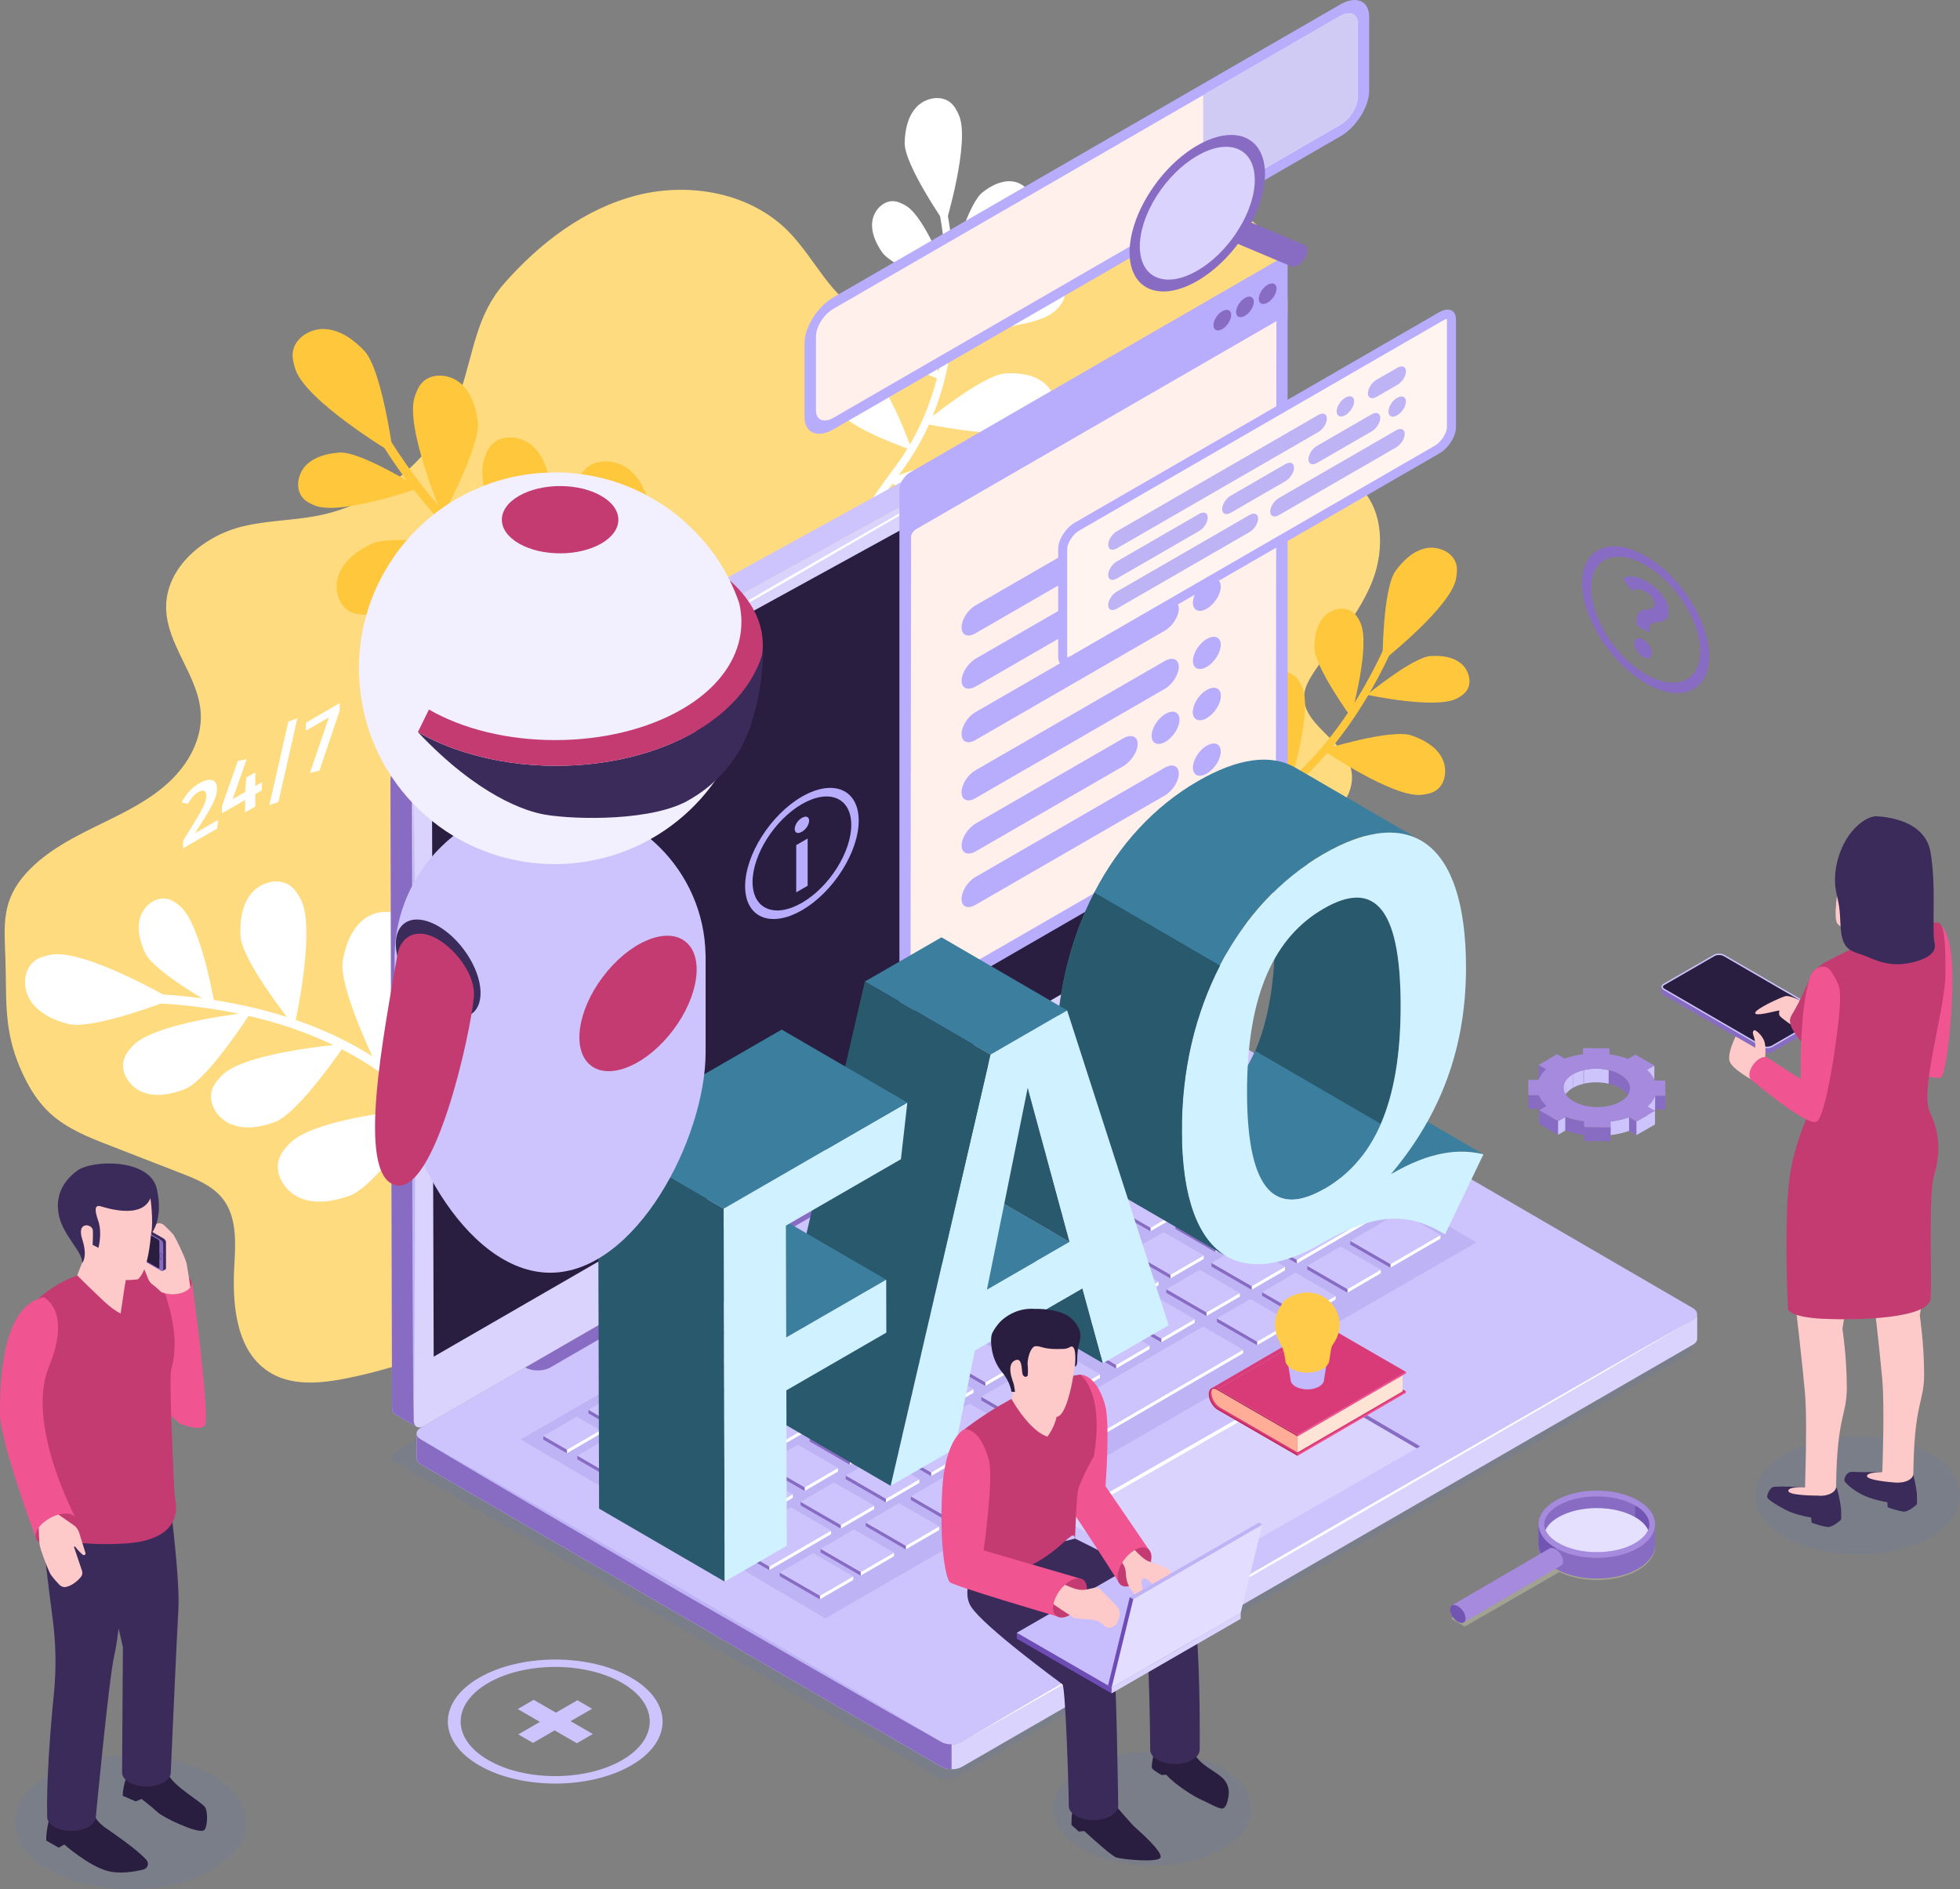 <?xml version="1.0" encoding="UTF-8"?>
<svg xmlns="http://www.w3.org/2000/svg" xmlns:xlink="http://www.w3.org/1999/xlink" viewBox="0 0 405.85 391.13">
  <rect x="0" y="0" width="405.85" height="391.13" fill="#808080" stroke="none"/>
  <defs>
    <style>
      .cls-1 {
        fill: #c4b9fd;
      }

      .cls-1, .cls-2, .cls-3, .cls-4, .cls-5, .cls-6, .cls-7, .cls-8, .cls-9, .cls-10, .cls-11, .cls-12, .cls-13, .cls-14, .cls-15, .cls-16, .cls-17, .cls-18, .cls-19, .cls-20, .cls-21, .cls-22, .cls-23, .cls-24, .cls-25, .cls-26, .cls-27, .cls-28, .cls-29, .cls-30, .cls-31, .cls-32, .cls-33, .cls-34, .cls-35, .cls-36, .cls-37 {
        stroke-width: 0px;
      }

      .cls-2 {
        fill: url(#linear-gradient);
      }

      .cls-3 {
        fill: #886cc3;
      }

      .cls-4 {
        fill: #d0f1ff;
      }

      .cls-5 {
        fill: #ffad97;
      }

      .cls-6 {
        fill: #f2f0ff;
      }

      .cls-38 {
        isolation: isolate;
      }

      .cls-7 {
        fill: #fff4f0;
      }

      .cls-8 {
        fill: #29596d;
      }

      .cls-9 {
        fill: #adad99;
        opacity: .75;
      }

      .cls-9, .cls-30 {
        mix-blend-mode: color-burn;
      }

      .cls-10 {
        fill: #3b2b5a;
      }

      .cls-11 {
        fill: #ffdb80;
      }

      .cls-12 {
        fill: #d0cbf5;
      }

      .cls-13 {
        fill: #6e4cb5;
      }

      .cls-14 {
        fill: #e3deff;
      }

      .cls-15 {
        fill: #b8acfd;
      }

      .cls-16 {
        fill: #3c7e9e;
      }

      .cls-17 {
        fill: #ffe3d5;
      }

      .cls-18 {
        fill: #ba2761;
      }

      .cls-19 {
        fill: #bdb3f5;
      }

      .cls-20 {
        fill: #fff;
      }

      .cls-21 {
        fill: #7254b3;
      }

      .cls-22 {
        fill: #c43b71;
      }

      .cls-23 {
        fill: url(#linear-gradient-2);
      }

      .cls-24 {
        fill: #e6e0ff;
      }

      .cls-25 {
        mix-blend-mode: overlay;
      }

      .cls-25, .cls-33 {
        fill: #dad3fd;
      }

      .cls-26 {
        fill: #a58ade;
      }

      .cls-27 {
        fill: #291e40;
      }

      .cls-28 {
        fill: #ffcb49;
      }

      .cls-29 {
        fill: #fff0eb;
      }

      .cls-30 {
        fill: #3f72df;
        opacity: .1;
      }

      .cls-31 {
        fill: #fec9c9;
      }

      .cls-32 {
        fill: #c8befd;
      }

      .cls-34 {
        fill: #cdc4fd;
      }

      .cls-35 {
        fill: #f05491;
      }

      .cls-36 {
        fill: #ffc73b;
      }

      .cls-37 {
        fill: #d93b79;
      }
    </style>
    <linearGradient id="linear-gradient" x1="162.23" y1="3014.9" x2="162.73" y2="3014.9" gradientTransform="translate(-2895.53 -1268.7) rotate(-113.42) scale(1.45 .69) skewX(-32.55)" gradientUnits="userSpaceOnUse">
      <stop offset="0" stop-color="#3f4ec6"/>
      <stop offset="1" stop-color="#060882"/>
    </linearGradient>
    <linearGradient id="linear-gradient-2" x1="159.97" y1="3013.52" x2="160.32" y2="3013.52" xlink:href="#linear-gradient"/>
  </defs>
  <g class="cls-38">
    <g id="Layer_1" data-name="Layer 1">
      <g>
        <g>
          <path class="cls-9" d="m339.18,315.23c-2.36-1.37-5.45-2.04-8.54-2.04s-6.17.68-8.53,2.04c-2.36,1.35-3.54,3.13-3.54,4.92,0,1.22.56,2.43,1.67,3.52l-19.79,11.42,2.87,1.66,19.58-11.3c2.24,1.1,4.97,1.67,7.75,1.67,3.09,0,6.18-.68,8.54-2.04,2.34-1.37,3.52-3.15,3.52-4.93s-1.18-3.57-3.52-4.92Z"/>
          <g>
            <path class="cls-3" d="m342.71,315.56v4.28c0,1.78-1.18,3.57-3.54,4.92-2.34,1.37-5.43,2.04-8.53,2.04s-6.17-.68-8.53-2.04c-2.36-1.35-3.54-3.13-3.54-4.92v-4.28h24.13Z"/>
            <path class="cls-26" d="m342.71,315.56c0,1.78-1.18,3.57-3.52,4.93-2.36,1.37-5.45,2.04-8.54,2.04s-6.17-.68-8.53-2.04c-2.36-1.37-3.54-3.15-3.54-4.93s1.18-3.57,3.54-4.92c2.36-1.37,5.43-2.04,8.53-2.04s6.18.68,8.54,2.04c2.34,1.35,3.52,3.13,3.52,4.92Z"/>
            <path class="cls-3" d="m341.51,315.56c0,.17,0,.35-.03.5-.04.24-.12.49-.22.72-.43.98-1.34,1.9-2.69,2.67-2.1,1.22-4.92,1.88-7.94,1.88s-5.84-.66-7.94-1.88c-1.34-.78-2.26-1.7-2.67-2.67-.1-.23-.17-.47-.22-.72-.03-.16-.04-.33-.04-.5,0-1.41,1.04-2.79,2.93-3.88,2.1-1.22,4.92-1.88,7.94-1.88s5.84.66,7.94,1.88c1.9,1.09,2.93,2.47,2.93,3.88Z"/>
          </g>
          <path class="cls-21" d="m322.12,320.49v4.27c-2.36-1.35-3.54-3.13-3.54-4.92v-4.28c0,1.78,1.18,3.57,3.54,4.93Z"/>
          <g>
            <path class="cls-26" d="m300.64,332.38l2.19,3.11.25.38,20.13-11.74c.29-.12.47-.42.47-.87s-.18-.95-.47-1.41c-.29-.46-.69-.87-1.14-1.13-.45-.26-.85-.31-1.14-.19-.05.02-.1.05-.14.08l-20.16,11.76Z"/>
            <path class="cls-21" d="m300.26,333.2c0,.44.18.95.47,1.41.29.46.69.87,1.14,1.13.44.26.85.31,1.14.19.29-.12.47-.42.47-.87s-.18-.95-.47-1.41c-.29-.46-.69-.87-1.14-1.13-.44-.26-.85-.31-1.14-.19-.29.12-.47.42-.47.87Z"/>
          </g>
          <path class="cls-21" d="m341.51,315.56c0,.17,0,.35-.03.5-.04.24-.12.49-.22.72-.43.98-1.34,1.9-2.69,2.67v-7.78c1.9,1.09,2.93,2.47,2.93,3.88Z"/>
          <path class="cls-24" d="m341.27,316.78c-.42.98-1.34,1.9-2.68,2.68-2.1,1.21-4.92,1.88-7.94,1.88s-5.84-.67-7.94-1.88c-1.34-.78-2.26-1.7-2.68-2.68.42-.98,1.33-1.91,2.68-2.68,2.1-1.21,4.92-1.88,7.94-1.88s5.84.67,7.94,1.88c1.35.78,2.27,1.7,2.68,2.68Z"/>
        </g>
        <g class="cls-38">
          <path class="cls-34" d="m324.21,226.56c.07-.11.15-2.94.15-2.94l-.16-.18-.08.6.1,2.52Z"/>
          <polygon class="cls-3" points="327.82 218.26 327.81 221.08 327.76 219.83 327.77 217.01 327.82 218.26"/>
          <polygon class="cls-3" points="320.13 221.37 320.12 224.2 318.59 223.32 318.6 220.49 320.13 221.37"/>
          <polygon class="cls-34" points="342.56 220.61 342.55 223.43 341.01 224.3 341.02 221.48 342.56 220.61"/>
          <path class="cls-34" d="m333.11,221.54v2.82c-1.64-.38-3.45-.38-5.08-.03v-2.82c1.64-.36,3.44-.36,5.08.03Z"/>
          <polygon class="cls-34" points="328.04 221.51 328.03 224.34 327.85 224.39 327.86 221.57 328.04 221.51"/>
          <polygon class="cls-3" points="333.31 221.6 333.3 224.43 333.1 224.36 333.11 221.54 333.31 221.6"/>
          <path class="cls-34" d="m327.86,221.57v2.82c-.8.18-1.5.46-2.14.8v-2.82c.65-.34,1.35-.63,2.14-.8Z"/>
          <path class="cls-34" d="m325.73,222.37v2.82c-.64.37-1.11.79-1.46,1.25v-2.82c.36-.46.82-.88,1.46-1.25Z"/>
          <path class="cls-3" d="m336.91,223.68v2.82c-.32-.46-.83-.88-1.47-1.25-.62-.36-1.35-.65-2.14-.83v-2.82c.8.18,1.53.47,2.15.83.64.37,1.15.79,1.46,1.25Z"/>
          <path class="cls-3" d="m337.28,223.8l-.26,2.82c-.25-.94-.43-3.49-.43-3.49l.69.67Z"/>
          <path class="cls-34" d="m323.74,227.95v-2.82c0-.48.16-.97.48-1.41v2.84c-.32.44-.48.91-.48,1.39Z"/>
          <path class="cls-3" d="m337.54,225.28v2.82c0-.5-.17-1.01-.52-1.48v-2.82c.36.47.52.98.52,1.48Z"/>
          <polygon class="cls-3" points="316.48 226.72 316.47 229.55 316.43 226.39 316.44 223.57 316.48 226.72"/>
          <polygon class="cls-3" points="318.61 226.74 318.61 229.56 316.47 229.55 316.48 226.72 318.61 226.74"/>
          <polygon class="cls-3" points="344.86 226.88 344.85 229.7 342.72 229.69 342.72 226.86 344.86 226.88"/>
          <path class="cls-3" d="m320.24,228.97v2.82c-.76-.69-1.29-1.46-1.63-2.23v-2.82c.34.78.88,1.54,1.63,2.23Z"/>
          <path class="cls-34" d="m342.72,226.86v2.82c-.31.77-.84,1.53-1.58,2.22v-2.82c.75-.69,1.28-1.46,1.58-2.22Z"/>
          <polygon class="cls-3" points="322.63 232.11 322.63 234.93 318.71 232.67 318.72 229.85 322.63 232.11"/>
          <polygon class="cls-34" points="324.15 231.23 324.14 234.05 322.63 234.93 322.63 232.11 324.15 231.23"/>
          <polygon class="cls-3" points="338.85 232.19 338.85 235.01 337.32 234.13 337.33 231.31 338.85 232.19"/>
          <polygon class="cls-34" points="342.7 229.98 342.69 232.8 338.85 235.01 338.85 232.19 342.7 229.98"/>
          <path class="cls-3" d="m328.01,232.16v2.82c-1.38-.18-2.66-.49-3.87-.93v-2.82c1.22.45,2.5.75,3.87.93Z"/>
          <path class="cls-34" d="m337.33,231.31v2.82c-1.22.42-2.52.71-3.86.88v-2.82c1.35-.17,2.65-.46,3.86-.88Z"/>
          <polygon class="cls-3" points="328.04 233.4 328.03 236.22 328 234.98 328.01 232.16 328.04 233.4"/>
          <path class="cls-26" d="m341.15,229.08l1.55.89-3.84,2.21-1.53-.88c-1.21.42-2.51.71-3.85.88l.03,1.24-5.47-.03-.03-1.24c-1.37-.18-2.65-.49-3.86-.93l-1.52.88-3.91-2.26,1.52-.88c-.75-.69-1.29-1.46-1.62-2.23h-2.14s-.04-3.17-.04-3.17h2.14c.3-.75.81-1.51,1.55-2.2l-1.53-.88,3.82-2.22,1.55.89c1.19-.43,2.51-.74,3.85-.91l-.05-1.25,5.49.04v1.23c1.35.19,2.65.51,3.87.96l1.52-.88,3.91,2.26-1.54.87c.78.7,1.33,1.46,1.64,2.22l2.16.03.04,3.15h-2.14c-.3.75-.83,1.52-1.57,2.21Zm-7.74-.19c.79-.2,1.52-.47,2.16-.84.62-.36,1.1-.77,1.43-1.21.7-1.05.72-2.11.03-3.04-.42-.57-.93-1-1.57-1.37-.62-.36-1.35-.65-2.14-.83l-.2-.06c-1.63-.38-3.44-.38-5.07-.03l-.18.05c-.79.18-1.5.46-2.13.8-.64.37-1.1.79-1.45,1.25-.72,1.03-.67,2.08-.03,3.04.44.56.91.98,1.55,1.35.64.37,1.39.65,2.14.86l.2.04c1.63.38,3.46.4,5.07.03l.2-.04h0Z"/>
          <polygon class="cls-3" points="333.51 233.43 333.5 236.25 328.03 236.22 328.04 233.4 333.51 233.43"/>
        </g>
        <path class="cls-30" d="m224.12,366.07c-7.99,4.61-7.99,12.09,0,16.71,7.99,4.61,20.94,4.61,28.93,0,7.99-4.61,7.99-12.09,0-16.71-7.99-4.61-20.94-4.61-28.93,0Z"/>
        <path class="cls-11" d="m213.55,56.12c4.25-2.11,8.49-4.23,12.74-6.34,7.76-3.86,16.74-8.26,25.68-7.22,6.72.78,13.62,7.93,14.3,14.71.66,6.57.58,14.26-2.46,20.03-3.07,5.82-5.43,13.55-1.06,18.47,5.68.25,13.1.5,17.76,4.14,5.93,4.54,6.39,13.59,3.61,20.53-2.77,6.93-8,12.54-12.09,18.78-.91,1.39-1.79,2.88-1.97,4.54-.65,6.23,8.24,9.38,9.7,15.47.97,4.03-1.71,8.12-5.02,10.62-3.31,2.49-7.3,3.95-10.69,6.35-4.76,3.38-8.68,9.14-9.4,15.02-.55,4.5.4,7.33-3.94,10.22-7.67,5.1-19.96,1.96-28.12.14-4.64-1.04-9.55-.1-14.24.7-13.59,2.33-24.19,12.66-33.86,22.49-11.09,11.27-22.18,22.55-33.27,33.82-8.31,8.45-16.73,16.99-26.79,23.26-6.71,4.19-7.38-3.19-13.1-3.06-8.61.19-18.55,4.13-26.98,6.01-6.24,1.39-13.25,2.66-18.64-.77-6.79-4.32-7.64-13.78-7.2-21.82.27-4.85.61-10.2-2.38-14.03-2.11-2.7-5.46-4.06-8.66-5.3-4.94-1.92-9.88-3.84-14.82-5.76-4.3-1.67-8.7-3.41-12.12-6.5-3.28-2.96-5.43-6.99-7-11.12-2.75-7.26-2.15-13.56-2.41-21.02-.25-7.01-.86-12.06,4.38-17.8,4.28-4.68,10.14-7.54,15.85-10.33,4.83-2.36,9.72-4.78,13.66-8.45s6.83-8.8,6.56-14.17c-.39-7.77-7.13-14.22-7.17-21.99-.05-8.3,7.78-14.79,15.83-16.76,5.08-1.24,10.39-1.21,15.53-2.21,13.51-2.63,25.26-12.91,29.65-25.96,2.66-7.91,3.24-15.57,8.96-22.09,7.4-8.44,16.76-15.58,27.65-18.32,10.89-2.74,23.41-.46,31.28,7.55,5.51,5.62,8.78,13.83,15.94,17.11,7.89,3.61,17.01-.31,24.78-4.18l9.52-4.74Z"/>
        <g>
          <g>
            <path class="cls-36" d="m239.97,177.09c-.35.07-.72-.1-.88-.44-.19-.4-.03-.88.37-1.07,2.41-1.16,4.96-2.02,7.43-2.84,1.53-.51,3.12-1.04,4.64-1.64,18.17-7.13,29.09-24,35.05-36.9.19-.4.67-.58,1.07-.39.4.19.58.66.39,1.07-6.09,13.17-17.26,30.4-35.93,37.72-1.56.61-3.17,1.15-4.72,1.67-2.42.81-4.93,1.65-7.24,2.77-.06.03-.13.05-.19.06Z"/>
            <path class="cls-36" d="m301.48,119.85c.19-.97.31-1.99.08-2.95-.62-2.58-3.75-3.94-6.34-3.39-2.6.55-4.66,2.52-6.23,4.66-2.7,3.68-2.72,18.67-2.72,18.67,0,0,14.08-11.08,15.22-16.99Z"/>
            <path class="cls-36" d="m301.73,144.57c.71-.39,1.42-.84,1.9-1.49,1.3-1.74.53-4.42-1.17-5.77-1.7-1.35-4.02-1.63-6.19-1.5-3.73.22-13.2,8.03-13.2,8.03,0,0,14.34,3.1,18.67.73Z"/>
            <path class="cls-36" d="m294.37,164.55c.97-.11,1.97-.29,2.81-.8,2.25-1.35,2.61-4.7,1.32-6.99s-3.76-3.65-6.24-4.5c-4.27-1.46-18.43,2.96-18.43,2.96,0,0,14.62,10,20.54,9.33Z"/>
            <path class="cls-36" d="m278.05,182.5c1.04.11,2.11.15,3.1-.18,2.65-.88,3.81-4.27,3-6.95-.81-2.67-3.05-4.67-5.43-6.13-4.09-2.51-19.82-1.22-19.82-1.22,0,0,12.86,13.79,19.15,14.47Z"/>
            <path class="cls-36" d="m258.5,191.28c.88.39,1.81.73,2.77.72,2.58-.03,4.55-2.68,4.6-5.26.05-2.58-1.36-4.96-3.04-6.92-2.89-3.36-17.07-6.67-17.07-6.67,0,0,7.4,15.75,12.74,18.12Z"/>
          </g>
          <path class="cls-36" d="m281.7,128.93c-.36-.77-.79-1.54-1.44-2.09-1.74-1.48-4.59-.84-6.12.85-1.52,1.7-1.96,4.11-1.97,6.39-.02,3.92,7.55,14.34,7.55,14.34,0,0,4.17-14.81,1.97-19.49Z"/>
          <path class="cls-36" d="m255.75,151.72c-.36-.77-.79-1.54-1.44-2.09-1.74-1.47-4.59-.84-6.12.85-1.52,1.7-1.96,4.11-1.97,6.39-.02,3.92,7.55,14.34,7.55,14.34,0,0,4.17-14.81,1.97-19.49Z"/>
          <path class="cls-36" d="m269.66,142.3c-.36-.82-.78-1.64-1.45-2.24-1.79-1.6-4.81-1.02-6.46.72-1.65,1.74-2.18,4.26-2.25,6.66-.13,4.12,7.54,15.29,7.54,15.29,0,0,4.8-15.46,2.62-20.44Z"/>
        </g>
        <g>
          <g>
            <path class="cls-20" d="m180.89,105.93c-.25.26-.65.33-.97.15-.39-.22-.53-.71-.31-1.1,1.31-2.33,2.91-4.49,4.46-6.59.96-1.3,1.96-2.64,2.87-4,10.81-16.25,10.11-36.33,7.61-50.32-.08-.44.22-.85.65-.93.44-.08.85.21.93.65,2.55,14.28,3.26,34.8-7.85,51.49-.93,1.39-1.94,2.75-2.91,4.07-1.52,2.05-3.09,4.17-4.35,6.41-.03.06-.08.11-.12.16Z"/>
            <path class="cls-20" d="m198.53,23.78c-.4-.91-.88-1.81-1.62-2.46-1.99-1.76-5.33-1.09-7.14.85-1.81,1.94-2.38,4.74-2.44,7.39-.11,4.56,8.46,16.87,8.46,16.87,0,0,5.2-17.15,2.75-22.64Z"/>
            <path class="cls-20" d="m212.9,43.9c.36-.73.68-1.5.71-2.31.07-2.17-2.1-3.93-4.26-4.06-2.17-.13-4.23.97-5.94,2.32-2.93,2.31-6.22,14.14-6.22,14.14,0,0,13.53-5.67,15.72-10.09Z"/>
            <path class="cls-20" d="m218.31,64.5c.74-.65,1.44-1.37,1.84-2.26,1.07-2.4-.55-5.35-2.92-6.49s-5.17-.84-7.7-.11c-4.34,1.25-13.41,12.98-13.41,12.98,0,0,17.72-.18,22.18-4.12Z"/>
            <path class="cls-20" d="m215.2,88.56c.91-.5,1.82-1.08,2.44-1.92,1.67-2.24.67-5.68-1.52-7.41s-5.18-2.08-7.96-1.91c-4.79.29-16.94,10.35-16.94,10.35,0,0,18.44,3.94,23.99.89Z"/>
            <path class="cls-20" d="m204.21,106.95c.95-.18,1.9-.44,2.69-1,2.1-1.5,2.2-4.8.76-6.94s-3.96-3.29-6.46-3.93c-4.29-1.1-17.81,4.31-17.81,4.31,0,0,15.08,8.67,20.82,7.56Z"/>
          </g>
          <path class="cls-20" d="m187.52,42.55c-.74-.42-1.53-.81-2.37-.89-2.27-.21-4.25,1.94-4.53,4.2-.28,2.26.74,4.49,2.04,6.37,2.23,3.22,14.4,7.43,14.4,7.43,0,0-5.06-14.53-9.54-17.11Z"/>
          <path class="cls-20" d="m179.29,76.09c-.74-.42-1.53-.81-2.37-.89-2.27-.21-4.25,1.94-4.53,4.2-.28,2.26.74,4.49,2.04,6.37,2.23,3.22,14.4,7.43,14.4,7.43,0,0-5.06-14.53-9.54-17.11Z"/>
          <path class="cls-20" d="m185.3,60.4c-.76-.47-1.58-.89-2.47-1-2.38-.29-4.52,1.92-4.88,4.29-.36,2.37.66,4.74,1.97,6.75,2.26,3.45,14.94,8.22,14.94,8.22,0,0-4.92-15.42-9.56-18.26Z"/>
        </g>
        <g>
          <path class="cls-20" d="m99.33,239.98c.23.35.2.83-.1,1.15-.35.38-.95.41-1.33.05-2.3-2.12-4.33-4.53-6.29-6.86-1.22-1.45-2.48-2.95-3.78-4.35-15.58-16.71-38.64-21.34-55.25-22.27-.52-.03-.91-.48-.89-.99.03-.52.47-.92.99-.89,16.95.96,40.52,5.7,56.52,22.87,1.34,1.43,2.61,2.95,3.85,4.42,1.92,2.29,3.91,4.65,6.13,6.69.06.06.11.12.15.18Z"/>
          <path class="cls-20" d="m10.54,197.66c-1.14.21-2.3.51-3.25,1.18-2.54,1.79-2.68,5.77-.96,8.36,1.72,2.59,4.75,3.99,7.76,4.78,5.17,1.36,21.5-5.07,21.5-5.07,0,0-18.12-10.55-25.05-9.25Z"/>
          <path class="cls-20" d="m37.25,187.57c-.73-.61-1.52-1.18-2.44-1.43-2.45-.67-5.04,1.32-5.78,3.76-.74,2.43-.04,5.08,1.03,7.39,1.84,3.97,14.42,10.91,14.42,10.91,0,0-2.8-16.94-7.24-20.63Z"/>
          <path class="cls-20" d="m27.54,216.47c-.76.8-1.48,1.68-1.83,2.72-.95,2.79,1.17,5.93,3.94,6.96,2.77,1.03,5.88.41,8.63-.67,4.72-1.85,13.66-15.91,13.66-15.91,0,0-19.81,2.03-24.4,6.9Z"/>
          <path class="cls-20" d="m62.26,186.15c-.54-1.01-1.17-2.01-2.08-2.71-2.44-1.87-6.24-.82-8.18,1.57-1.93,2.39-2.36,5.67-2.21,8.73.25,5.28,11.16,18.78,11.16,18.78,0,0,4.59-20.22,1.31-26.37Z"/>
          <path class="cls-20" d="m45.95,222.64c-.81.81-1.58,1.71-1.98,2.78-1.06,2.88,1.05,6.21,3.91,7.35,2.85,1.14,6.11.59,9-.46,4.97-1.79,14.67-16.19,14.67-16.19,0,0-20.68,1.56-25.59,6.51Z"/>
          <path class="cls-20" d="m60.07,236.63c-.91.92-1.79,1.93-2.23,3.14-1.2,3.25,1.19,7,4.41,8.29,3.22,1.29,6.89.66,10.15-.51,5.61-2.02,16.55-18.26,16.55-18.26,0,0-23.33,1.76-28.87,7.34Z"/>
          <path class="cls-20" d="m85.69,193.91c-.33-1.18-.74-2.36-1.53-3.3-2.1-2.51-6.29-2.3-8.85-.27s-3.77,5.33-4.33,8.55c-.97,5.54,7.21,22.1,7.21,22.1,0,0,9.48-19.93,7.5-27.08Z"/>
        </g>
        <g>
          <path class="cls-36" d="m141.19,133.6c.42.03.82-.23.96-.64.16-.49-.1-1.03-.6-1.19-2.97-.99-6.06-1.59-9.05-2.18-1.86-.36-3.78-.74-5.64-1.2-22.16-5.53-37.39-23.47-46.25-37.54-.28-.44-.86-.57-1.3-.29-.44.28-.57.86-.29,1.3,9.05,14.37,24.62,32.68,47.39,38.37,1.9.47,3.85.86,5.73,1.22,2.93.57,5.97,1.17,8.82,2.12.08.03.16.04.23.05Z"/>
          <path class="cls-36" d="m61.16,76.43c-.36-1.1-.66-2.26-.54-3.41.34-3.09,3.75-5.14,6.85-4.89,3.1.25,5.79,2.22,7.94,4.47,3.69,3.86,5.98,21.27,5.98,21.27,0,0-18.01-10.74-20.23-17.43Z"/>
          <path class="cls-36" d="m65.27,104.68c-.89-.35-1.77-.76-2.43-1.44-1.77-1.82-1.28-5.05.49-6.88,1.77-1.82,4.43-2.49,6.96-2.67,4.36-.31,16.53,7.33,16.53,7.33,0,0-16.18,5.76-21.55,3.66Z"/>
          <path class="cls-36" d="m85.86,82.19c.34-1.05.75-2.1,1.5-2.92,1.98-2.18,5.76-1.85,7.99.07,2.24,1.92,3.2,4.95,3.59,7.87.67,5.03-7.3,19.66-7.3,19.66,0,0-7.82-18.31-5.78-24.69Z"/>
          <path class="cls-36" d="m76.15,127.25c-1.15.02-2.33-.04-3.38-.5-2.81-1.23-3.74-5.06-2.59-7.91s3.81-4.81,6.57-6.17c4.74-2.34,21.83.66,21.83.66,0,0-15.47,13.81-22.44,13.92Z"/>
          <path class="cls-36" d="m100.17,95.3c.32-1.1.73-2.21,1.48-3.08,2-2.33,5.94-2.08,8.32-.15,2.38,1.94,3.47,5.06,3.96,8.09.84,5.22-7.06,20.67-7.06,20.67,0,0-8.65-18.85-6.7-25.54Z"/>
          <path class="cls-36" d="m119.25,100.88c.36-1.24.82-2.49,1.67-3.48,2.26-2.63,6.7-2.35,9.39-.16,2.69,2.19,3.92,5.71,4.47,9.13.95,5.88-7.96,23.32-7.96,23.32,0,0-9.76-21.26-7.56-28.81Z"/>
          <path class="cls-36" d="m94.29,143.99c-1.19.29-2.43.5-3.63.26-3.21-.62-5.06-4.39-4.53-7.61.53-3.22,2.84-5.88,5.38-7.93,4.37-3.53,22.82-4.4,22.82-4.4,0,0-12.84,17.94-20.05,19.68Z"/>
        </g>
        <g>
          <g>
            <path class="cls-30" d="m82.07,300.37c-.57.33-.86.77-.87,1.21,0,.44.28.88.85,1.21l111.89,65.07c.57.33,1.33.5,2.09.5s1.52-.17,2.09-.5l151.41-87.42c.58-.34.87-.78.87-1.21,0-.44-.29-.87-.86-1.21l-111.89-65.07c-.57-.33-1.32-.5-2.08-.5-.76,0-1.52.16-2.1.5l-151.41,87.42Z"/>
            <path class="cls-34" d="m87.12,295.57c-.57.33-.86.77-.87,1.21s.28.88.85,1.21l107.85,62.67c.57.33,1.33.5,2.09.5s1.52-.17,2.09-.5l151.41-87.42c.58-.34.87-.78.87-1.21,0-.44-.29-.87-.86-1.21l-107.85-62.67c-.57-.33-1.32-.5-2.08-.5-.76,0-1.52.16-2.1.5l-151.41,87.42Z"/>
            <g>
              <g class="cls-38">
                <path class="cls-34" d="m240.2,75.99c-.12-.06-.3-.09-.45-.09-.3-.03-.64.06-.97.27l-151.39,83.24c-.7.39-1.3,1.54-1.66,2.66-.27.79-.42,1.54-.42,2.09l.36,129.86c0,.24.03.45.09.64.03.18.12.33.21.45.09.12.18.21.3.27l-4.48-2.6c-.36-.21-.61-.67-.61-1.36l-.33-129.83c0-.54.15-1.33.42-2.12.36-1.12.97-2.24,1.66-2.66l151.39-83.24c.57-.33,1.12-.36,1.51-.12l4.36,2.54Z"/>
                <g>
                  <path class="cls-33" d="m241.26,204.18c0,1.33-.94,2.96-2.09,3.63l-151.18,87.27-.24.15c-.57.33-1.12.36-1.48.15-.12-.09-.21-.15-.3-.27-.09-.12-.18-.27-.21-.45-.06-.18-.09-.39-.09-.64l-.36-129.86c0-.54.15-1.3.42-2.09.36-1.12.97-2.27,1.66-2.66l151.39-83.24c.33-.21.67-.3.97-.27.15,0,.3.03.45.09.42.21.7.7.7,1.36l.36,126.83Z"/>
                  <path class="cls-20" d="m87.39,163.58c25.12-14.76,50.39-29.28,75.58-43.93,25.28-14.49,50.49-29.11,75.84-43.48-25.12,14.76-50.39,29.28-75.58,43.93-25.28,14.49-50.49,29.11-75.84,43.48Z"/>
                  <path class="cls-27" d="m89.47,167.19s.1-4.22.14-4.27l147.13-80.76.34,113.69s-147.28,85.02-147.28,85.02l-.34-113.69Z"/>
                </g>
              </g>
              <g class="cls-38">
                <path class="cls-33" d="m351.43,272.03v5.14c0,.45-.27.88-.88,1.21l-151.39,87.42c-.57.33-1.36.51-2.12.48-.79,0-1.48-.15-2.06-.48l-107.87-62.67c-.54-.33-.85-.76-.85-1.18v-5.17c0,.45.27.88.85,1.21l107.84,62.67c.57.33,1.33.48,2.09.48s1.51-.15,2.09-.48l151.42-87.42c.57-.33.88-.79.88-1.21Z"/>
                <polygon class="cls-19" points="107.82 298 242.61 220.18 305.7 257.21 170.91 335.04 107.82 298"/>
              </g>
              <polygon class="cls-20" points="270.38 285.61 270.38 286.46 245.24 300.87 220.85 314.86 220.1 314.42 245.24 300.01 270.38 285.61"/>
              <polygon class="cls-33" points="293.35 299.85 291.35 300.99 268.94 313.83 243.8 328.24 231.96 321.32 220.85 314.86 245.24 300.87 270.38 286.46 282.24 293.36 293.35 299.85"/>
              <polygon class="cls-3" points="294.08 299.43 293.35 299.85 282.24 293.36 270.38 286.46 270.38 285.61 282.24 292.51 294.08 299.43"/>
              <g>
                <g class="cls-38">
                  <polygon class="cls-20" points="245.89 225.44 245.88 226.2 238.98 230.21 238.98 229.45 245.89 225.44"/>
                  <polygon class="cls-3" points="238.98 229.45 238.98 230.21 234.09 227.39 234.1 226.63 238.98 229.45"/>
                  <polygon class="cls-34" points="245.89 225.44 238.98 229.45 234.1 226.63 241 222.62 245.89 225.44"/>
                </g>
                <g class="cls-38">
                  <polygon class="cls-20" points="236.54 230.87 236.53 231.63 229.63 235.64 229.64 234.88 236.54 230.87"/>
                  <polygon class="cls-3" points="229.64 234.88 229.63 235.64 224.75 232.82 224.75 232.06 229.64 234.88"/>
                  <polygon class="cls-34" points="236.54 230.87 229.64 234.88 224.75 232.06 231.65 228.05 236.54 230.87"/>
                </g>
                <g class="cls-38">
                  <polygon class="cls-20" points="256.36 231.48 256.36 232.25 240.11 241.69 240.11 240.93 256.36 231.48"/>
                  <polygon class="cls-3" points="240.11 240.93 240.11 241.69 231.79 236.89 231.79 236.13 240.11 240.93"/>
                  <polygon class="cls-34" points="256.36 231.48 240.11 240.93 231.79 236.13 248.04 226.68 256.36 231.48"/>
                </g>
                <g class="cls-38">
                  <polygon class="cls-3" points="258.93 244.64 258.93 245.4 248.45 239.35 248.46 238.59 258.93 244.64"/>
                  <polygon class="cls-34" points="254.49 244.71 247.58 248.72 239.28 243.93 246.18 239.92 254.49 244.71"/>
                  <polygon class="cls-20" points="254.49 244.71 254.48 245.47 247.58 249.48 247.58 248.72 254.49 244.71"/>
                  <polygon class="cls-3" points="247.58 248.72 247.58 249.48 239.27 244.69 239.28 243.93 247.58 248.72"/>
                  <polygon class="cls-20" points="277.31 243.58 277.31 244.34 267.96 249.77 267.96 249.01 277.31 243.58"/>
                  <polygon class="cls-20" points="267.96 249.01 267.96 249.77 265.92 250.96 265.93 250.2 267.96 249.01"/>
                  <polygon class="cls-3" points="261.06 253.03 261.06 253.79 252.75 248.99 252.76 248.23 261.06 253.03"/>
                  <polygon class="cls-20" points="265.93 250.2 265.92 250.96 261.06 253.79 261.06 253.03 265.93 250.2"/>
                  <polygon class="cls-34" points="277.31 243.58 267.96 249.01 265.93 250.2 261.06 253.03 252.76 248.23 258.93 244.64 248.46 238.59 258.53 232.74 277.31 243.58"/>
                </g>
                <g class="cls-38">
                  <polygon class="cls-20" points="287.79 249.63 287.78 250.39 268.53 261.58 268.53 260.82 287.79 249.63"/>
                  <polygon class="cls-3" points="268.53 260.82 268.53 261.58 260.22 256.78 260.23 256.02 268.53 260.82"/>
                  <polygon class="cls-34" points="287.79 249.63 268.53 260.82 260.23 256.02 279.48 244.83 287.79 249.63"/>
                </g>
                <g class="cls-38">
                  <polygon class="cls-20" points="227.19 236.3 227.18 237.06 220.27 241.08 220.27 240.32 227.19 236.3"/>
                  <polygon class="cls-3" points="220.27 240.32 220.27 241.08 215.38 238.26 215.39 237.5 220.27 240.32"/>
                  <polygon class="cls-34" points="227.19 236.3 220.27 240.32 215.39 237.5 222.3 233.48 227.19 236.3"/>
                </g>
                <g class="cls-38">
                  <polygon class="cls-20" points="217.83 241.74 217.82 242.51 210.92 246.52 210.92 245.76 217.83 241.74"/>
                  <polygon class="cls-3" points="210.92 245.76 210.92 246.52 206.03 243.7 206.04 242.94 210.92 245.76"/>
                  <polygon class="cls-34" points="217.83 241.74 210.92 245.76 206.04 242.94 212.94 238.92 217.83 241.74"/>
                </g>
                <g class="cls-38">
                  <polygon class="cls-20" points="208.48 247.18 208.47 247.94 201.57 251.95 201.57 251.19 208.48 247.18"/>
                  <polygon class="cls-3" points="201.57 251.19 201.57 251.95 196.68 249.13 196.69 248.37 201.57 251.19"/>
                  <polygon class="cls-34" points="208.48 247.18 201.57 251.19 196.69 248.37 203.59 244.36 208.48 247.18"/>
                </g>
                <g class="cls-38">
                  <polygon class="cls-20" points="199.13 252.61 199.12 253.37 192.21 257.39 192.21 256.63 199.13 252.61"/>
                  <polygon class="cls-3" points="192.21 256.63 192.21 257.39 187.32 254.57 187.33 253.81 192.21 256.63"/>
                  <polygon class="cls-34" points="199.13 252.61 192.21 256.63 187.33 253.81 194.24 249.79 199.13 252.61"/>
                </g>
                <g class="cls-38">
                  <polygon class="cls-20" points="189.77 258.05 189.76 258.81 182.86 262.82 182.86 262.06 189.77 258.05"/>
                  <polygon class="cls-3" points="182.86 262.06 182.86 262.82 177.97 260 177.98 259.24 182.86 262.06"/>
                  <polygon class="cls-34" points="189.77 258.05 182.86 262.06 177.98 259.24 184.88 255.23 189.77 258.05"/>
                </g>
                <g class="cls-38">
                  <polygon class="cls-20" points="180.42 263.48 180.41 264.25 173.51 268.26 173.51 267.5 180.42 263.48"/>
                  <polygon class="cls-3" points="173.51 267.5 173.51 268.26 168.62 265.44 168.63 264.68 173.51 267.5"/>
                  <polygon class="cls-34" points="180.42 263.48 173.51 267.5 168.63 264.68 175.53 260.66 180.42 263.48"/>
                </g>
                <g class="cls-38">
                  <polygon class="cls-20" points="171.07 268.92 171.06 269.68 164.15 273.7 164.15 272.94 171.07 268.92"/>
                  <polygon class="cls-3" points="164.15 272.94 164.15 273.7 159.26 270.88 159.27 270.12 164.15 272.94"/>
                  <polygon class="cls-34" points="171.07 268.92 164.15 272.94 159.27 270.12 166.18 266.1 171.07 268.92"/>
                </g>
                <g class="cls-38">
                  <polygon class="cls-20" points="161.71 274.36 161.7 275.12 154.8 279.13 154.8 278.37 161.71 274.36"/>
                  <polygon class="cls-3" points="154.8 278.37 154.8 279.13 149.91 276.31 149.92 275.55 154.8 278.37"/>
                  <polygon class="cls-34" points="161.71 274.36 154.8 278.37 149.92 275.55 156.82 271.54 161.71 274.36"/>
                </g>
                <g class="cls-38">
                  <polygon class="cls-20" points="152.36 279.79 152.35 280.55 145.45 284.56 145.45 283.8 152.36 279.79"/>
                  <polygon class="cls-3" points="145.45 283.8 145.45 284.56 140.56 281.74 140.57 280.98 145.45 283.8"/>
                  <polygon class="cls-34" points="152.36 279.79 145.45 283.8 140.57 280.98 147.47 276.97 152.36 279.79"/>
                </g>
                <g class="cls-38">
                  <polygon class="cls-20" points="143.01 285.22 143 285.99 136.09 290 136.09 289.24 143.01 285.22"/>
                  <polygon class="cls-3" points="136.09 289.24 136.09 290 131.2 287.18 131.21 286.42 136.09 289.24"/>
                  <polygon class="cls-34" points="143.01 285.22 136.09 289.24 131.21 286.42 138.12 282.4 143.01 285.22"/>
                </g>
                <g class="cls-38">
                  <polygon class="cls-20" points="133.66 290.66 133.65 291.42 126.74 295.44 126.74 294.68 133.66 290.66"/>
                  <polygon class="cls-3" points="126.74 294.68 126.74 295.44 121.85 292.62 121.86 291.86 126.74 294.68"/>
                  <polygon class="cls-34" points="133.66 290.66 126.74 294.68 121.86 291.86 128.77 287.84 133.66 290.66"/>
                </g>
                <g class="cls-38">
                  <polygon class="cls-20" points="124.3 296.1 124.29 296.86 117.39 300.87 117.39 300.11 124.3 296.1"/>
                  <polygon class="cls-3" points="117.39 300.11 117.39 300.87 112.5 298.05 112.51 297.29 117.39 300.11"/>
                  <polygon class="cls-34" points="124.3 296.1 117.39 300.11 112.51 297.29 119.41 293.28 124.3 296.1"/>
                </g>
                <g class="cls-38">
                  <polygon class="cls-20" points="237.66 242.35 237.66 243.11 230.74 247.13 230.75 246.37 237.66 242.35"/>
                  <polygon class="cls-3" points="230.75 246.37 230.74 247.13 222.42 242.33 222.43 241.57 230.75 246.37"/>
                  <polygon class="cls-34" points="237.66 242.35 230.75 246.37 222.43 241.57 229.35 237.55 237.66 242.35"/>
                </g>
                <g class="cls-38">
                  <polygon class="cls-20" points="228.3 247.79 228.3 248.55 221.39 252.56 221.4 251.8 228.3 247.79"/>
                  <polygon class="cls-3" points="221.4 251.8 221.39 252.56 213.08 247.76 213.08 247 221.4 251.8"/>
                  <polygon class="cls-34" points="228.3 247.79 221.4 251.8 213.08 247 219.98 242.99 228.3 247.79"/>
                </g>
                <g class="cls-38">
                  <polygon class="cls-20" points="218.95 253.23 218.95 253.99 212.04 258 212.05 257.24 218.95 253.23"/>
                  <polygon class="cls-3" points="212.05 257.24 212.04 258 203.73 253.19 203.73 252.43 212.05 257.24"/>
                  <polygon class="cls-34" points="218.95 253.23 212.05 257.24 203.73 252.43 210.63 248.42 218.95 253.23"/>
                </g>
                <g class="cls-38">
                  <polygon class="cls-20" points="209.6 258.66 209.6 259.42 202.68 263.44 202.69 262.68 209.6 258.66"/>
                  <polygon class="cls-3" points="202.69 262.68 202.68 263.44 194.36 258.64 194.37 257.87 202.69 262.68"/>
                  <polygon class="cls-34" points="209.6 258.66 202.69 262.68 194.37 257.87 201.28 253.86 209.6 258.66"/>
                </g>
                <g class="cls-38">
                  <polygon class="cls-20" points="200.24 264.1 200.24 264.86 193.33 268.87 193.34 268.11 200.24 264.1"/>
                  <polygon class="cls-3" points="193.34 268.11 193.33 268.87 185.01 264.07 185.02 263.31 193.34 268.11"/>
                  <polygon class="cls-34" points="200.24 264.1 193.34 268.11 185.02 263.31 191.92 259.3 200.24 264.1"/>
                </g>
                <g class="cls-38">
                  <polygon class="cls-20" points="189.99 270.05 189.99 270.82 183.07 274.83 183.08 274.07 189.99 270.05"/>
                  <polygon class="cls-3" points="183.08 274.07 183.07 274.83 174.75 270.03 174.76 269.27 183.08 274.07"/>
                  <polygon class="cls-34" points="189.99 270.05 183.08 274.07 174.76 269.27 181.67 265.25 189.99 270.05"/>
                </g>
                <g class="cls-38">
                  <polygon class="cls-20" points="180.63 275.5 180.63 276.26 173.72 280.27 173.73 279.51 180.63 275.5"/>
                  <polygon class="cls-3" points="173.73 279.51 173.72 280.27 165.4 275.47 165.41 274.7 173.73 279.51"/>
                  <polygon class="cls-34" points="180.63 275.5 173.73 279.51 165.41 274.7 172.31 270.69 180.63 275.5"/>
                </g>
                <g class="cls-38">
                  <polygon class="cls-20" points="171.28 280.93 171.28 281.69 164.37 285.7 164.38 284.94 171.28 280.93"/>
                  <polygon class="cls-3" points="164.38 284.94 164.37 285.7 156.05 280.9 156.06 280.14 164.38 284.94"/>
                  <polygon class="cls-34" points="171.28 280.93 164.38 284.94 156.06 280.14 162.96 276.13 171.28 280.93"/>
                </g>
                <g class="cls-38">
                  <polygon class="cls-20" points="161.93 286.36 161.93 287.12 155.01 291.14 155.02 290.38 161.93 286.36"/>
                  <polygon class="cls-3" points="155.02 290.38 155.01 291.14 146.69 286.34 146.7 285.58 155.02 290.38"/>
                  <polygon class="cls-34" points="161.93 286.36 155.02 290.38 146.7 285.58 153.61 281.56 161.93 286.36"/>
                </g>
                <g class="cls-38">
                  <polygon class="cls-20" points="152.57 291.8 152.56 292.56 145.66 296.58 145.67 295.81 152.57 291.8"/>
                  <polygon class="cls-3" points="145.67 295.81 145.66 296.58 137.34 291.77 137.35 291.01 145.67 295.81"/>
                  <polygon class="cls-34" points="152.57 291.8 145.67 295.81 137.35 291.01 144.25 287 152.57 291.8"/>
                </g>
                <g class="cls-38">
                  <polygon class="cls-20" points="143.22 297.24 143.22 298 136.31 302.01 136.32 301.25 143.22 297.24"/>
                  <polygon class="cls-3" points="136.32 301.25 136.31 302.01 127.99 297.21 128 296.44 136.32 301.25"/>
                  <polygon class="cls-34" points="143.22 297.24 136.32 301.25 128 296.44 134.9 292.43 143.22 297.24"/>
                </g>
                <g class="cls-38">
                  <polygon class="cls-20" points="134.77 302.15 134.77 302.91 127.86 306.92 127.87 306.16 134.77 302.15"/>
                  <polygon class="cls-3" points="127.87 306.16 127.86 306.92 119.54 302.12 119.55 301.36 127.87 306.16"/>
                  <polygon class="cls-34" points="134.77 302.15 127.87 306.16 119.55 301.36 126.45 297.34 134.77 302.15"/>
                </g>
                <g class="cls-38">
                  <polygon class="cls-20" points="245.14 250.14 245.13 250.9 238.22 254.92 238.22 254.16 245.14 250.14"/>
                  <polygon class="cls-3" points="238.22 254.16 238.22 254.92 229.91 250.13 229.92 249.37 238.22 254.16"/>
                  <polygon class="cls-34" points="245.14 250.14 238.22 254.16 229.92 249.37 236.83 245.35 245.14 250.14"/>
                </g>
                <g class="cls-38">
                  <polygon class="cls-20" points="235.78 255.58 235.77 256.35 228.87 260.36 228.87 259.6 235.78 255.58"/>
                  <polygon class="cls-3" points="228.87 259.6 228.87 260.36 220.56 255.56 220.57 254.8 228.87 259.6"/>
                  <polygon class="cls-34" points="235.78 255.58 228.87 259.6 220.57 254.8 227.47 250.79 235.78 255.58"/>
                </g>
                <g class="cls-38">
                  <polygon class="cls-20" points="226.43 261.02 226.42 261.78 219.52 265.79 219.52 265.03 226.43 261.02"/>
                  <polygon class="cls-3" points="219.52 265.03 219.52 265.79 211.21 260.99 211.22 260.23 219.52 265.03"/>
                  <polygon class="cls-34" points="226.43 261.02 219.52 265.03 211.22 260.23 218.12 256.22 226.43 261.02"/>
                </g>
                <g class="cls-38">
                  <polygon class="cls-20" points="217.08 266.45 217.07 267.21 210.16 271.23 210.16 270.47 217.08 266.45"/>
                  <polygon class="cls-3" points="210.16 270.47 210.16 271.23 201.85 266.44 201.86 265.67 210.16 270.47"/>
                  <polygon class="cls-34" points="217.08 266.45 210.16 270.47 201.86 265.67 208.77 261.66 217.08 266.45"/>
                </g>
                <g class="cls-38">
                  <polygon class="cls-20" points="206.82 272.41 206.81 273.17 199.91 277.19 199.91 276.43 206.82 272.41"/>
                  <polygon class="cls-3" points="199.91 276.43 199.91 277.19 191.6 272.39 191.61 271.63 199.91 276.43"/>
                  <polygon class="cls-34" points="206.82 272.41 199.91 276.43 191.61 271.63 198.51 267.62 206.82 272.41"/>
                </g>
                <g class="cls-38">
                  <polygon class="cls-20" points="197.47 277.85 197.46 278.61 190.55 282.63 190.55 281.87 197.47 277.85"/>
                  <polygon class="cls-3" points="190.55 281.87 190.55 282.63 182.24 277.83 182.24 277.07 190.55 281.87"/>
                  <polygon class="cls-34" points="197.47 277.85 190.55 281.87 182.24 277.07 189.16 273.05 197.47 277.85"/>
                </g>
                <g class="cls-38">
                  <polygon class="cls-20" points="188.1 283.29 188.1 284.05 181.2 288.06 181.2 287.3 188.1 283.29"/>
                  <polygon class="cls-3" points="181.2 287.3 181.2 288.06 172.89 283.27 172.9 282.5 181.2 287.3"/>
                  <polygon class="cls-34" points="188.1 283.29 181.2 287.3 172.9 282.5 179.8 278.49 188.1 283.29"/>
                </g>
                <g class="cls-38">
                  <polygon class="cls-20" points="178.75 288.72 178.75 289.48 171.85 293.49 171.85 292.73 178.75 288.72"/>
                  <polygon class="cls-3" points="171.85 292.73 171.85 293.49 163.54 288.7 163.55 287.94 171.85 292.73"/>
                  <polygon class="cls-34" points="178.75 288.72 171.85 292.73 163.55 287.94 170.45 283.93 178.75 288.72"/>
                </g>
                <g class="cls-38">
                  <polygon class="cls-20" points="169.41 294.15 169.4 294.92 162.48 298.93 162.49 298.17 169.41 294.15"/>
                  <polygon class="cls-3" points="162.49 298.17 162.48 298.93 154.18 294.14 154.18 293.38 162.49 298.17"/>
                  <polygon class="cls-34" points="169.41 294.15 162.49 298.17 154.18 293.38 161.1 289.36 169.41 294.15"/>
                </g>
                <g class="cls-38">
                  <polygon class="cls-20" points="160.04 299.6 160.04 300.36 153.14 304.37 153.14 303.61 160.04 299.6"/>
                  <polygon class="cls-3" points="153.14 303.61 153.14 304.37 144.83 299.57 144.83 298.81 153.14 303.61"/>
                  <polygon class="cls-34" points="160.04 299.6 153.14 303.61 144.83 298.81 151.74 294.8 160.04 299.6"/>
                </g>
                <g class="cls-38">
                  <polygon class="cls-20" points="151.14 304.77 151.14 305.53 138.34 312.97 138.34 312.21 151.14 304.77"/>
                  <polygon class="cls-3" points="138.34 312.21 138.34 312.97 130.03 308.17 130.04 307.41 138.34 312.21"/>
                  <polygon class="cls-34" points="151.14 304.77 138.34 312.21 130.04 307.41 142.84 299.97 151.14 304.77"/>
                </g>
                <g class="cls-38">
                  <polygon class="cls-20" points="258.61 254.45 258.61 255.21 251.69 259.23 251.7 258.47 258.61 254.45"/>
                  <polygon class="cls-3" points="251.7 258.47 251.69 259.23 243.39 254.43 243.39 253.67 251.7 258.47"/>
                  <polygon class="cls-34" points="258.61 254.45 251.7 258.47 243.39 253.67 250.31 249.65 258.61 254.45"/>
                </g>
                <g class="cls-38">
                  <polygon class="cls-20" points="249.25 259.89 249.25 260.65 242.34 264.66 242.35 263.9 249.25 259.89"/>
                  <polygon class="cls-3" points="242.35 263.9 242.34 264.66 234.04 259.86 234.04 259.1 242.35 263.9"/>
                  <polygon class="cls-34" points="249.25 259.89 242.35 263.9 234.04 259.1 240.95 255.09 249.25 259.89"/>
                </g>
                <g class="cls-38">
                  <polygon class="cls-20" points="239.9 265.32 239.9 266.08 233 270.09 233 269.33 239.9 265.32"/>
                  <polygon class="cls-3" points="233 269.33 233 270.09 224.69 265.3 224.69 264.54 233 269.33"/>
                  <polygon class="cls-34" points="239.9 265.32 233 269.33 224.69 264.54 231.6 260.53 239.9 265.32"/>
                </g>
                <g class="cls-38">
                  <polygon class="cls-20" points="230.55 270.75 230.55 271.51 223.63 275.53 223.64 274.77 230.55 270.75"/>
                  <polygon class="cls-3" points="223.64 274.77 223.63 275.53 215.33 270.74 215.33 269.98 223.64 274.77"/>
                  <polygon class="cls-34" points="230.55 270.75 223.64 274.77 215.33 269.98 222.25 265.96 230.55 270.75"/>
                </g>
                <g class="cls-38">
                  <polygon class="cls-20" points="221.19 276.19 221.19 276.96 214.28 280.97 214.29 280.21 221.19 276.19"/>
                  <polygon class="cls-3" points="214.29 280.21 214.28 280.97 205.98 276.17 205.98 275.41 214.29 280.21"/>
                  <polygon class="cls-34" points="221.19 276.19 214.29 280.21 205.98 275.41 212.89 271.4 221.19 276.19"/>
                </g>
                <g class="cls-38">
                  <polygon class="cls-20" points="210.94 282.15 210.94 282.91 204.02 286.93 204.03 286.17 210.94 282.15"/>
                  <polygon class="cls-3" points="204.03 286.17 204.02 286.93 195.72 282.14 195.72 281.37 204.03 286.17"/>
                  <polygon class="cls-34" points="210.94 282.15 204.03 286.17 195.72 281.37 202.64 277.36 210.94 282.15"/>
                </g>
                <g class="cls-38">
                  <polygon class="cls-20" points="201.58 287.59 201.58 288.35 194.67 292.36 194.68 291.6 201.58 287.59"/>
                  <polygon class="cls-3" points="194.68 291.6 194.67 292.36 186.37 287.57 186.37 286.81 194.68 291.6"/>
                  <polygon class="cls-34" points="201.58 287.59 194.68 291.6 186.37 286.81 193.27 282.8 201.58 287.59"/>
                </g>
                <g class="cls-38">
                  <polygon class="cls-20" points="192.23 293.02 192.23 293.79 185.32 297.8 185.33 297.04 192.23 293.02"/>
                  <polygon class="cls-3" points="185.33 297.04 185.32 297.8 177.02 293 177.02 292.24 185.33 297.04"/>
                  <polygon class="cls-34" points="192.23 293.02 185.33 297.04 177.02 292.24 183.93 288.23 192.23 293.02"/>
                </g>
                <g class="cls-38">
                  <polygon class="cls-20" points="182.88 298.46 182.88 299.22 175.96 303.24 175.97 302.48 182.88 298.46"/>
                  <polygon class="cls-3" points="175.97 302.48 175.96 303.24 167.66 298.44 167.66 297.68 175.97 302.48"/>
                  <polygon class="cls-34" points="182.88 298.46 175.97 302.48 167.66 297.68 174.58 293.66 182.88 298.46"/>
                </g>
                <g class="cls-38">
                  <polygon class="cls-20" points="173.52 303.9 173.51 304.66 166.61 308.67 166.62 307.91 173.52 303.9"/>
                  <polygon class="cls-3" points="166.62 307.91 166.61 308.67 158.31 303.88 158.31 303.11 166.62 307.91"/>
                  <polygon class="cls-34" points="173.52 303.9 166.62 307.91 158.31 303.11 165.21 299.1 173.52 303.9"/>
                </g>
                <g class="cls-38">
                  <polygon class="cls-20" points="164.17 309.33 164.17 310.09 148.81 319.01 148.82 318.25 164.17 309.33"/>
                  <polygon class="cls-3" points="148.82 318.25 148.81 319.01 140.51 314.22 140.51 313.46 148.82 318.25"/>
                  <polygon class="cls-34" points="164.17 309.33 148.82 318.25 140.51 313.46 155.87 304.54 164.17 309.33"/>
                </g>
                <g class="cls-38">
                  <polygon class="cls-20" points="266.09 262.24 266.08 263 259.17 267.02 259.17 266.26 266.09 262.24"/>
                  <polygon class="cls-3" points="259.17 266.26 259.17 267.02 250.86 262.22 250.87 261.46 259.17 266.26"/>
                  <polygon class="cls-34" points="266.09 262.24 259.17 266.26 250.87 261.46 257.78 257.44 266.09 262.24"/>
                </g>
                <g class="cls-38">
                  <polygon class="cls-20" points="256.73 267.68 256.72 268.44 249.82 272.45 249.82 271.69 256.73 267.68"/>
                  <polygon class="cls-3" points="249.82 271.69 249.82 272.45 241.51 267.66 241.52 266.9 249.82 271.69"/>
                  <polygon class="cls-34" points="256.73 267.68 249.82 271.69 241.52 266.9 248.42 262.88 256.73 267.68"/>
                </g>
                <g class="cls-38">
                  <polygon class="cls-20" points="247.38 273.11 247.37 273.87 240.47 277.89 240.47 277.12 247.38 273.11"/>
                  <polygon class="cls-3" points="240.47 277.12 240.47 277.89 232.16 273.09 232.17 272.33 240.47 277.12"/>
                  <polygon class="cls-34" points="247.38 273.11 240.47 277.12 232.17 272.33 239.07 268.32 247.38 273.11"/>
                </g>
                <g class="cls-38">
                  <polygon class="cls-20" points="238.03 278.55 238.02 279.31 231.11 283.33 231.11 282.57 238.03 278.55"/>
                  <polygon class="cls-3" points="231.11 282.57 231.11 283.33 222.8 278.53 222.81 277.77 231.11 282.57"/>
                  <polygon class="cls-34" points="238.03 278.55 231.11 282.57 222.81 277.77 229.72 273.75 238.03 278.55"/>
                </g>
                <g class="cls-38">
                  <polygon class="cls-20" points="227.77 284.51 227.76 285.27 220.86 289.28 220.86 288.52 227.77 284.51"/>
                  <polygon class="cls-3" points="220.86 288.52 220.86 289.28 212.55 284.49 212.56 283.73 220.86 288.52"/>
                  <polygon class="cls-34" points="227.77 284.51 220.86 288.52 212.56 283.73 219.46 279.71 227.77 284.51"/>
                </g>
                <g class="cls-38">
                  <polygon class="cls-20" points="218.42 289.94 218.41 290.7 211.5 294.72 211.5 293.96 218.42 289.94"/>
                  <polygon class="cls-3" points="211.5 293.96 211.5 294.72 203.19 289.93 203.19 289.17 211.5 293.96"/>
                  <polygon class="cls-34" points="218.42 289.94 211.5 293.96 203.19 289.17 210.11 285.15 218.42 289.94"/>
                </g>
                <g class="cls-38">
                  <polygon class="cls-20" points="209.05 295.38 209.05 296.14 202.15 300.16 202.15 299.4 209.05 295.38"/>
                  <polygon class="cls-3" points="202.15 299.4 202.15 300.16 193.84 295.36 193.85 294.6 202.15 299.4"/>
                  <polygon class="cls-34" points="209.05 295.38 202.15 299.4 193.85 294.6 200.75 290.59 209.05 295.38"/>
                </g>
                <g class="cls-38">
                  <polygon class="cls-20" points="199.7 300.82 199.7 301.58 192.8 305.59 192.8 304.83 199.7 300.82"/>
                  <polygon class="cls-3" points="192.8 304.83 192.8 305.59 184.49 300.79 184.5 300.03 192.8 304.83"/>
                  <polygon class="cls-34" points="199.7 300.82 192.8 304.83 184.5 300.03 191.4 296.02 199.7 300.82"/>
                </g>
                <g class="cls-38">
                  <polygon class="cls-20" points="298.26 255.68 298.26 256.44 287.9 262.45 287.91 261.69 298.26 255.68"/>
                  <polygon class="cls-3" points="287.91 261.69 287.9 262.45 279.6 257.66 279.6 256.9 287.91 261.69"/>
                  <polygon class="cls-34" points="298.26 255.68 287.91 261.69 279.6 256.9 289.96 250.88 298.26 255.68"/>
                </g>
                <g class="cls-38">
                  <polygon class="cls-20" points="285.91 262.85 285.91 263.61 279 267.63 279.01 266.87 285.91 262.85"/>
                  <polygon class="cls-3" points="279.01 266.87 279 267.63 270.7 262.83 270.7 262.07 279.01 266.87"/>
                  <polygon class="cls-34" points="285.91 262.85 279.01 266.87 270.7 262.07 277.61 258.06 285.91 262.85"/>
                </g>
                <g class="cls-38">
                  <polygon class="cls-20" points="276.56 268.29 276.56 269.05 269.64 273.07 269.65 272.31 276.56 268.29"/>
                  <polygon class="cls-3" points="269.65 272.31 269.64 273.07 261.34 268.27 261.34 267.51 269.65 272.31"/>
                  <polygon class="cls-34" points="276.56 268.29 269.65 272.31 261.34 267.51 268.26 263.49 276.56 268.29"/>
                </g>
                <g class="cls-38">
                  <polygon class="cls-20" points="267.2 273.73 267.2 274.49 260.29 278.5 260.3 277.74 267.2 273.73"/>
                  <polygon class="cls-3" points="260.3 277.74 260.29 278.5 251.99 273.7 251.99 272.94 260.3 277.74"/>
                  <polygon class="cls-34" points="267.2 273.73 260.3 277.74 251.99 272.94 258.89 268.93 267.2 273.73"/>
                </g>
                <g class="cls-38">
                  <polygon class="cls-20" points="257.4 279.42 257.4 280.18 206.27 309.89 206.28 309.13 257.4 279.42"/>
                  <polygon class="cls-3" points="206.28 309.13 206.27 309.89 197.97 305.1 197.97 304.34 206.28 309.13"/>
                  <polygon class="cls-34" points="257.4 279.42 206.28 309.13 197.97 304.34 249.1 274.63 257.4 279.42"/>
                </g>
                <g class="cls-38">
                  <polygon class="cls-20" points="190.36 306.25 190.35 307.01 183.43 311.03 183.44 310.27 190.36 306.25"/>
                  <polygon class="cls-3" points="183.44 310.27 183.43 311.03 175.13 306.23 175.13 305.47 183.44 310.27"/>
                  <polygon class="cls-34" points="190.36 306.25 183.44 310.27 175.13 305.47 182.05 301.45 190.36 306.25"/>
                </g>
                <g class="cls-38">
                  <polygon class="cls-20" points="203.83 310.55 203.83 311.31 196.91 315.33 196.92 314.57 203.83 310.55"/>
                  <polygon class="cls-3" points="196.92 314.57 196.91 315.33 188.61 310.54 188.61 309.78 196.92 314.57"/>
                  <polygon class="cls-34" points="203.83 310.55 196.92 314.57 188.61 309.78 195.53 305.76 203.83 310.55"/>
                </g>
                <g class="cls-38">
                  <polygon class="cls-20" points="180.99 311.69 180.99 312.45 174.09 316.46 174.09 315.7 180.99 311.69"/>
                  <polygon class="cls-3" points="174.09 315.7 174.09 316.46 165.78 311.67 165.78 310.91 174.09 315.7"/>
                  <polygon class="cls-34" points="180.99 311.69 174.09 315.7 165.78 310.91 172.69 306.9 180.99 311.69"/>
                </g>
                <g class="cls-38">
                  <polygon class="cls-20" points="194.47 315.99 194.47 316.76 187.56 320.77 187.57 320.01 194.47 315.99"/>
                  <polygon class="cls-3" points="187.57 320.01 187.56 320.77 179.26 315.97 179.26 315.21 187.57 320.01"/>
                  <polygon class="cls-34" points="194.47 315.99 187.57 320.01 179.26 315.21 186.16 311.2 194.47 315.99"/>
                </g>
                <g class="cls-38">
                  <polygon class="cls-20" points="172.09 316.86 172.09 317.62 159.29 325.06 159.29 324.3 172.09 316.86"/>
                  <polygon class="cls-3" points="159.29 324.3 159.29 325.06 150.98 320.27 150.99 319.51 159.29 324.3"/>
                  <polygon class="cls-34" points="172.09 316.86 159.29 324.3 150.99 319.51 163.79 312.07 172.09 316.86"/>
                </g>
                <g class="cls-38">
                  <polygon class="cls-20" points="185.12 321.43 185.12 322.19 178.21 326.2 178.22 325.44 185.12 321.43"/>
                  <polygon class="cls-3" points="178.22 325.44 178.21 326.2 169.91 321.4 169.91 320.64 178.22 325.44"/>
                  <polygon class="cls-34" points="185.12 321.43 178.22 325.44 169.91 320.64 176.82 316.63 185.12 321.43"/>
                </g>
                <g class="cls-38">
                  <polygon class="cls-20" points="176.67 326.34 176.67 327.1 169.76 331.11 169.77 330.35 176.67 326.34"/>
                  <polygon class="cls-3" points="169.77 330.35 169.76 331.11 161.46 326.31 161.46 325.55 169.77 330.35"/>
                  <polygon class="cls-34" points="176.67 326.34 169.77 330.35 161.46 325.55 168.37 321.54 176.67 326.34"/>
                </g>
              </g>
              <path class="cls-20" d="m197.04,361.16c.94.01,1.85-.29,2.62-.82l2.41-1.41,4.82-2.82,9.63-5.64,19.31-11.2,38.62-22.4,38.71-22.25,19.35-11.12,9.7-5.53,4.85-2.76,2.42-1.38c.73-.48,1.87-.78,1.94-1.81-.06,1.04-1.21,1.35-1.92,1.84l-2.41,1.41-4.82,2.82-9.63,5.64-19.31,11.2-38.62,22.4-38.71,22.25-19.35,11.12-9.7,5.53-4.85,2.76-2.42,1.38c-.77.52-1.7.82-2.63.79Z"/>
              <path class="cls-3" d="m227.41,217.59l-113.46,65.51c-1.43.83-3.75.83-5.18,0l118.64-68.5c1.43.83,1.43,2.16,0,2.99Z"/>
            </g>
          </g>
          <path class="cls-3" d="m197.04,361.14v5.14c-.79,0-1.48-.15-2.06-.48l-107.87-62.67c-.54-.33-.85-.76-.85-1.18v-5.17c0,.45.27.88.85,1.21l107.84,62.67c.57.33,1.33.48,2.09.48Z"/>
          <path class="cls-3" d="m86.27,295.38l-4.48-2.6c-.36-.21-.61-.67-.61-1.36l-.33-129.83c0-.54.15-1.33.42-2.12l4.45,2.45v.15c-.27.79-.42,1.54-.42,2.09l.36,129.86c0,.24.03.45.09.64.03.18.12.33.21.45.09.12.18.18.3.27Z"/>
          <path class="cls-19" d="m87.12,297.98c18.13,10.18,36.06,20.69,54.1,31.03,17.91,10.55,35.92,20.93,53.74,31.64-18.13-10.18-36.06-20.69-54.1-31.03-17.91-10.56-35.92-20.93-53.74-31.64Z"/>
          <path class="cls-19" d="m85.66,164.29c.3,21.64.23,43.29.35,64.93-.13,21.64-.05,43.29-.35,64.93-.31-21.64-.23-43.29-.35-64.93.13-21.64.05-43.29.35-64.93Z"/>
        </g>
        <g>
          <g>
            <path class="cls-15" d="m264.41,165.86l-75.96,43.85c-1.22.71-2.21.29-2.21-.94v-107.48c0-1.22.99-2.79,2.21-3.49l75.96-43.85c1.22-.71,2.21-.29,2.21.94v107.48c0,1.22-.99,2.79-2.21,3.49Z"/>
            <path class="cls-29" d="m188.65,110.98c0-.25.41-1.05,1.01-1.4l74.64-43.09-.1,95.88c0,.24-.42,1.06-1,1.4l-74.66,43.1.12-95.89Z"/>
            <path class="cls-3" d="m264.33,59.74c0,1.02-.82,2.32-1.84,2.91s-1.84.24-1.84-.78.82-2.32,1.84-2.91,1.84-.24,1.84.78Z"/>
            <path class="cls-3" d="m259.63,62.47c0,1.02-.82,2.32-1.84,2.91-1.02.59-1.84.24-1.84-.78s.82-2.32,1.84-2.91c1.02-.59,1.84-.24,1.84.78Z"/>
            <path class="cls-3" d="m254.94,65.21c0,1.02-.82,2.32-1.84,2.91-1.02.59-1.84.24-1.84-.78s.82-2.32,1.84-2.91c1.02-.59,1.84-.24,1.84.78Z"/>
          </g>
          <g>
            <g>
              <g>
                <path class="cls-15" d="m244.23,114.88c0,1.57-1.28,3.62-2.92,4.57-1.6.92-2.85.33-2.85-1.24s1.25-3.6,2.85-4.53c1.64-.95,2.92-.4,2.92,1.2Z"/>
                <path class="cls-15" d="m252.78,109.95c0,1.57-1.28,3.62-2.92,4.57-1.6.92-2.85.33-2.85-1.24s1.25-3.6,2.85-4.53c1.64-.95,2.92-.4,2.92,1.2Z"/>
              </g>
              <path class="cls-15" d="m252.78,99.37c0,1.57-1.28,3.62-2.92,4.57-1.6.92-2.85.33-2.85-1.24s1.25-3.6,2.85-4.53c1.64-.95,2.92-.4,2.92,1.2Z"/>
              <path class="cls-15" d="m241.17,102.72l-39.21,22.64c-1.6.92-2.85,2.93-2.85,4.53s1.25,2.16,2.85,1.24l39.21-22.64c1.64-.95,2.92-3,2.92-4.57s-1.28-2.14-2.92-1.2Z"/>
              <path class="cls-15" d="m252.78,121.46c0,1.57-1.28,3.62-2.92,4.57-1.6.92-2.85.33-2.85-1.24s1.25-3.6,2.85-4.53c1.64-.95,2.92-.4,2.92,1.2Z"/>
              <path class="cls-15" d="m241.17,124.81l-39.21,22.64c-1.6.92-2.85,2.93-2.85,4.53s1.25,2.16,2.85,1.24l39.21-22.64c1.64-.95,2.92-3,2.92-4.57s-1.28-2.14-2.92-1.2Z"/>
              <path class="cls-15" d="m252.78,109.95c0,1.57-1.28,3.62-2.92,4.57-1.6.92-2.85.33-2.85-1.24s1.25-3.6,2.85-4.53c1.64-.95,2.92-.4,2.92,1.2Z"/>
              <path class="cls-15" d="m232.52,118.76l-30.42,17.56c-1.68.97-2.98,3.01-2.98,4.61s1.31,2.13,2.98,1.16l30.42-17.56c1.72-.99,3.06-3.08,3.06-4.65s-1.34-2.11-3.06-1.12Z"/>
            </g>
            <g>
              <g>
                <path class="cls-15" d="m244.23,149.01c0,1.57-1.28,3.62-2.92,4.57-1.6.92-2.85.33-2.85-1.24s1.25-3.6,2.85-4.53c1.64-.95,2.92-.4,2.92,1.2Z"/>
                <path class="cls-15" d="m252.78,144.08c0,1.57-1.28,3.62-2.92,4.57-1.6.92-2.85.33-2.85-1.24s1.25-3.6,2.85-4.53c1.64-.95,2.92-.4,2.92,1.2Z"/>
              </g>
              <path class="cls-15" d="m252.78,133.5c0,1.57-1.28,3.62-2.92,4.57-1.6.92-2.85.33-2.85-1.24s1.25-3.6,2.85-4.53c1.64-.95,2.92-.4,2.92,1.2Z"/>
              <path class="cls-15" d="m241.17,136.85l-39.21,22.64c-1.6.92-2.85,2.93-2.85,4.53s1.25,2.16,2.85,1.24l39.21-22.64c1.64-.95,2.92-3,2.92-4.57s-1.28-2.14-2.92-1.2Z"/>
              <path class="cls-15" d="m252.78,155.59c0,1.57-1.28,3.62-2.92,4.57-1.6.92-2.85.33-2.85-1.24s1.25-3.6,2.85-4.53c1.64-.95,2.92-.4,2.92,1.2Z"/>
              <path class="cls-15" d="m241.17,158.94l-39.21,22.64c-1.6.92-2.85,2.93-2.85,4.53s1.25,2.16,2.85,1.24l39.21-22.64c1.64-.95,2.92-3,2.92-4.57s-1.28-2.14-2.92-1.2Z"/>
              <path class="cls-15" d="m252.78,144.08c0,1.57-1.28,3.62-2.92,4.57-1.6.92-2.85.33-2.85-1.24s1.25-3.6,2.85-4.53c1.64-.95,2.92-.4,2.92,1.2Z"/>
              <path class="cls-15" d="m232.52,152.89l-30.42,17.56c-1.68.97-2.98,3.01-2.98,4.61s1.31,2.13,2.98,1.16l30.42-17.56c1.72-.99,3.06-3.08,3.06-4.65s-1.34-2.11-3.06-1.12Z"/>
            </g>
          </g>
        </g>
        <g>
          <g class="cls-38">
            <path class="cls-16" d="m287.99,243.12l-26.01-15.12c8.36-4.82,14.11-5.35,19.18-4.15l26.01,15.12c-5.07-1.2-10.82-.68-19.18,4.15Z"/>
            <path class="cls-16" d="m264.21,247.51l-26.01-15.12c2.62,1.53,6.03.93,10.04-1.39l26.01,15.12c-4.01,2.32-7.41,2.91-10.04,1.39Z"/>
            <g>
              <path class="cls-8" d="m290.03,207.91c.03,10.45-1.42,18.54-4.12,24.76-2.7,6.22-6.64,10.56-11.67,13.46l-13-7.55-13-7.58c5-2.87,8.97-7.21,11.67-13.43,2.7-6.22,4.15-14.34,4.12-24.79-.03-6.13-.54-10.9-1.53-14.4-.99-3.52-2.47-5.74-4.37-6.84l13,7.55,13,7.55c1.9,1.11,3.38,3.35,4.37,6.84.99,3.49,1.5,8.26,1.53,14.42Z"/>
              <path class="cls-16" d="m285.91,232.67c-2.7,6.22-6.64,10.56-11.67,13.46l-13.95-6.22-12.06-8.92c5-2.87,8.97-7.21,11.67-13.43l26.01,15.1Z"/>
            </g>
            <path class="cls-16" d="m294.26,174.04c-5.03-2.92-11.92-2.02-20.22,2.78-17.97,10.39-29.41,32-29.33,57.35.03,13.94,3.41,22.52,9.23,25.89l-26.04-15.1c-5.79-3.41-9.17-11.98-9.23-25.89-.06-25.38,11.39-46.99,29.36-57.35,8.29-4.8,15.19-5.71,20.22-2.78l26.01,15.1Z"/>
            <path class="cls-4" d="m287.99,243.12c8.36-4.82,14.11-5.35,19.18-4.15l-7.94,16.56c-6.84-4-13.18-5.26-25.61,1.92-17.31,10-28.83,2.54-28.9-23.27-.07-25.37,11.36-46.97,29.34-57.36,18-10.39,29.43-2.55,29.5,23.28.05,18.87-6.64,32.38-15.57,43.02Zm-13.74,3.01c10.02-5.79,15.84-17.32,15.78-38.22-.06-20.68-5.83-25.64-15.94-19.8-10.01,5.78-15.93,17.48-15.87,38.27.06,20.79,6.23,25.41,16.03,19.74h0Z"/>
            <path class="cls-8" d="m244.72,234.18c.01,6.97.87,12.6,2.44,16.91,1.58,4.31,3.88,7.3,6.79,8.99l-13.02-7.55-13.02-7.55c-2.9-1.7-5.19-4.7-6.76-9.01-1.58-4.31-2.43-9.93-2.46-16.89-.03-12.69,2.82-24.44,7.92-34.31l26.01,15.13c-5.1,9.87-7.94,21.61-7.89,34.29Z"/>
          </g>
          <g class="cls-38">
            <polygon class="cls-8" points="228.38 282.23 202.36 267.11 198.12 251.64 224.14 266.75 228.38 282.23"/>
            <polygon class="cls-16" points="204.37 266.99 178.35 251.87 195.46 241.99 221.48 257.11 204.37 266.99"/>
            <polygon class="cls-8" points="221.48 257.11 195.46 241.99 186.8 210.06 212.82 225.18 221.48 257.11"/>
            <path class="cls-4" d="m220.96,209.17l21.03,65.2-13.61,7.86-4.24-15.48-22.28,12.86-4.12,20.3-13.32,7.69,20.68-89.28,15.86-9.16Zm-16.6,57.82l17.11-9.88-8.66-31.93-8.45,41.81h0Z"/>
            <polygon class="cls-16" points="205.1 218.33 179.08 203.21 194.95 194.05 220.96 209.17 205.1 218.33"/>
            <polygon class="cls-8" points="184.42 307.61 158.4 292.49 179.08 203.21 205.1 218.33 184.42 307.61"/>
            <polygon class="cls-16" points="162.8 276.88 136.78 261.77 157.48 249.81 183.5 264.93 162.8 276.88"/>
            <polygon class="cls-8" points="150.06 327.44 124.05 312.33 123.83 235.11 149.85 250.23 150.06 327.44"/>
            <polygon class="cls-4" points="187.88 228.27 186.55 239.99 162.73 253.74 162.8 276.88 183.5 264.93 183.53 275.89 162.83 287.84 162.92 320.02 150.06 327.44 149.85 250.23 187.88 228.27"/>
            <polygon class="cls-16" points="149.85 250.23 123.83 235.11 161.86 213.15 187.88 228.27 149.85 250.23"/>
          </g>
        </g>
        <g>
          <g>
            <path class="cls-27" d="m221.91,376.01c.07-.9.64-2.44.64-2.44l4.03-.4,3.58-.36s3.95,4.68,4.92,5.54c.97.85,5.71,5.06,5.23,6.2-.25.59-2.38.68-4.55.56-2-.1-4.02-.37-4.62-.56-.79-.25-4.19-3.21-6.62-5.47l-1.13.11-1.53-1.38.05-1.8Z"/>
            <path class="cls-27" d="m253.08,374.42c-.94.02-3.35-1.44-4.15-1.74-1.56-.62-5.82-3.34-7.43-5.26l-.96.06s-1.79-.97-2.01-1.47c-.22-.5.7-4.52.7-4.52l.49.04,1.67-.9,1.38-.32,3.63-.84c.14,4.76,3.22,6.04,5.62,7.73.24.18.48.34.7.52.32.25.58.52.8.78.77.92,1.05,2.14.87,3.33-.17,1.14-.54,2.56-1.31,2.58Z"/>
            <path class="cls-10" d="m248.42,359.51c0,1.7,0,2.74,0,2.74,0,.75-.51,1.51-1.5,2.08-1.44.83-3.53,1.07-5.33.7-.71-.14-1.36-.37-1.92-.7-1-.57-1.5-1.33-1.5-2.08,0,0-.16-22.66-1.11-24.17-.96-1.51-13.13-5.81-13.13-5.81.36.48,5.84,7.87,6.53,10.2.72,2.41,1.08,31.37,1.08,31.37,0,.76-.51,1.52-1.51,2.09-1.12.64-2.62.93-4.07.86-1.16-.06-2.28-.34-3.17-.86-1.03-.59-1.52-1.37-1.49-2.15.06-1.35-.65-24.6-1.3-25.08-.67-.51-16.26-11.91-18.94-16.09-2.68-4.19,2.6-11.66,2.6-11.66l4.27,1.24.29-.07s14.38-3.59,14.38-3.59c0,0,22.61,10.9,24.33,14.82,1.36,3.11,1.5,19.55,1.5,26.14Z"/>
            <polygon class="cls-13" points="230.17 350.58 230.17 349.37 210.54 338.03 210.54 339.25 230.17 350.58"/>
            <polygon class="cls-33" points="256.9 333.93 256.9 335.15 230.17 350.58 230.17 349.37 256.9 333.93"/>
            <polygon class="cls-32" points="230.17 349.37 243.54 341.65 256.9 333.93 237.28 322.59 210.54 338.03 230.17 349.37"/>
            <path class="cls-35" d="m238.17,321.23l-4.19,4.45-2.15,2.17s-9.21-14.4-10.01-15.21c-.81-.8-.55-5.37,0-16.79.31-6.45.85-9.2,1.26-10.39.3-.87.53-.89.55-.89,2.28.13,4.12,2.55,5.2,6.31,1.07,3.76.08,16.79.08,16.79l9.26,13.56Z"/>
            <path class="cls-22" d="m231.41,326.45c0,1.53.99,2.27,2.36,1.93.34-.06.71-.2,1.11-.43,1.68-.94,3.04-2.84,3.41-4.57.06-.28.11-.51.11-.74.03-.09.03-.17.03-.26,0-1.9-1.53-2.61-3.44-1.5-.43.23-.77.51-1.11.79-.6.54-1.14,1.16-1.53,1.87-.43.68-.71,1.45-.85,2.16-.06.26-.09.48-.09.74Z"/>
            <path class="cls-22" d="m226.49,301.5s-3.09,5.37-3.36,7.51c-.27,2.15-.53,9.54-.53,9.54-.33-2.76-3.09,3.71-12.62,6.98-1.92.66-4.33-.03-6.99-.53,0,0-4.5-5.82-5.26-14.91-.1-1.17-.14-2.41-.1-3.7,0-.36.03-.73.06-1.1.19-2.74.75-5.69,1.85-8.79.08-.21.15-.43.23-.64,0,0,12.05-9.66,23.86-11.28,0,0,.38.25.9.89,1.36,1.7,3.63,6.17,1.97,16.03Z"/>
            <path class="cls-35" d="m223.93,326.87l-3.65,5.55-1.44,2.21s-21.36-6.27-22.17-7.08c-.8-.8-2.15-7.25-1.59-18.67.54-11.41,4.69-13.02,4.69-13.02.48.03.92.15,1.34.38,1.59.82,2.78,2.95,3.63,5.93,1.08,3.76-1.07,18.8-1.07,18.8l20.27,5.91Z"/>
            <path class="cls-31" d="m232.35,323.55c.48.57.74,1.31.77,2.07.03,1.14.28,2.04.62,2.7.43.85.88,1.33,1.16,1.68.57.68,2.44.91,2.44.91,0,0-.45-.91-.74-1.9-.31-1.05-.45-2.16.31-2.24,1.48-.11,4.74,5.62,4.74,5.62l.94-.65,1.08-.77-1.08-4.94c-.14-.62-.57-1.14-1.14-1.42-.88-.37-2.19-.94-3.12-1.22-.14-.06-.26-.09-.34-.11-.91-.23-2.16-1.45-3.01-2.38-.43.23-.77.51-1.11.79-.6.54-1.14,1.16-1.53,1.87Z"/>
            <polygon class="cls-14" points="234.66 331.08 230.17 349.37 256.9 333.93 261.4 315.64 234.66 331.08"/>
            <polygon class="cls-19" points="233.94 330.66 234.66 331.08 261.4 315.64 260.67 315.22 233.94 330.66"/>
            <polygon class="cls-13" points="230.17 349.37 229.44 348.94 233.94 330.66 234.66 331.08 230.17 349.37"/>
            <path class="cls-31" d="m216.89,297.43c-2.76-.92-5.33-4.43-6.61-6.42-.53-.84-.84-1.41-.84-1.41l.53-2.47,1.47-1.26s.71.11,1.68.39c2.05.57,5.29,1.86,5.74,4.28.65,3.57-1.97,6.89-1.97,6.89Z"/>
            <path class="cls-31" d="m218.91,293.3c-3.1.45-8.13-3.55-8.13-3.55l-.32-2.44s-.32.25-1.66-1.33c-.41-2.2-1.08-6.21-2.12-9.88,1.83-4.75,7.51-4.91,10.88-3.93,4.23,1.21,4.81,5.39,5.1,7.61.29,2.21-1.37,13.17-3.75,13.52Z"/>
            <path class="cls-27" d="m223.29,278.81c-.11.64-.17,1.3-.22,1.95-.06.84.13,1.99-.48,2.16.02-.19.02-.4.04-.59.05-.53.27-4.02-.97-3.52-.34.22-.63.33-.96.4-.13.03-.27.05-.43.05-4.22.21-4.52-.59-5.78-.57-.31,0-.58.2-.8.52-.64.85-.96,2.52-.9,3.25.1,1,.08,2.31-.03,2.42-.19.13-.46.26-.73.04-.07-.06-.14-.14-.21-.25-.39-.6.04-3.53-1.45-3.12-1.05.39-1.66,1.49-.66,4.41.35.82.46,2.2.46,2.2l-.72-.02s-.29-2.08-1.89-3.98c-1.16-1.37-1.9-3.05-2.19-4.82-.21-1.36-.23-2.69.12-3.4.32-.65,1.07-1.83,1.97-2.63,1.26-1.13,3.66-2.58,6.89-2.33,0,0,5.33-.21,7.66,2.14.62.62,1.03,1.19,1.29,1.72.23.45.34.87.39,1.25.15,1.11-.27,1.99-.41,2.75Z"/>
          </g>
          <path class="cls-22" d="m218.04,332.87c0,1.9,1.56,2.58,3.46,1.5,1.9-1.08,3.41-3.41,3.52-5.31.03-.09.03-.17.03-.26,0-1.93-1.56-2.61-3.49-1.48-.37.2-.71.48-1.05.77-1.22,1.08-2.13,2.61-2.38,4.03-.06.26-.09.48-.09.74Z"/>
          <path class="cls-31" d="m218.13,332.13c.99.68,2.36,1.59,3.32,2.21.71.45,1.19.74,1.28.74.45,0,2.1.14,3.35.23.97.09,1.87.51,2.53,1.22.2.2.48.37.77.43.48.09.99-.03,1.36-.31.26-.2.48-.45.62-.77l.34-.85c.34-.85.14-1.85-.48-2.53l-3.41-3.49c-.28-.28-.71-.4-1.11-.31,0,0-1.48.34-1.68.37-1.65.34-2.98-.34-4.51-.97-1.22,1.08-2.13,2.61-2.38,4.03Z"/>
        </g>
        <g>
          <path class="cls-5" d="m268.66,297.07v4.33l-16.51-9.53c-1.05-.6-1.87-2.05-1.87-3.25s.84-1.68,1.89-1.07l16.49,9.52Z"/>
          <g class="cls-38">
            <path class="cls-37" d="m250.84,287.42l22.46-13.05c.34-.2.81-.17,1.34.13l-22.46,13.05c-.52-.3-1-.33-1.34-.13Z"/>
            <g>
              <polygon class="cls-35" points="290.43 284.72 290.43 288.04 290.76 287.84 291.12 288.05 291.12 288.35 268.66 301.41 268.66 297.07 291.12 284.02 291.12 284.33 290.76 284.53 290.43 284.72"/>
              <polygon class="cls-37" points="291.12 288.05 287.64 290.07 268.66 301.1 268.66 300.68 290.43 288.04 290.43 287.66 291.12 288.05"/>
              <polygon class="cls-17" points="290.43 284.72 290.43 288.04 268.66 300.68 268.66 297.37 290.43 284.72"/>
            </g>
            <g>
              <path class="cls-18" d="m268.66,297.07v4.33l-16.5-9.52c-1.04-.6-1.88-2.06-1.87-3.25,0-1.19.84-1.68,1.89-1.07l16.49,9.52Z"/>
              <path class="cls-37" d="m268.66,300.68v.42l-16.43-9.5c-.99-.61-1.75-1.94-1.75-3.03,0-.6.23-.97.61-1.06-.17.18-.25.47-.25.84,0,1.1.75,2.42,1.7,3,.05.04,16.12,9.33,16.12,9.33Z"/>
              <path class="cls-5" d="m268.66,297.37v3.31l-16.07-9.29c-.99-.61-1.75-1.94-1.75-3.03,0-.37.09-.66.25-.84.04-.01.09-.03.14-.03.25,0,.5.09.75.23l3.42,1.98,13.26,7.67Z"/>
            </g>
            <polygon class="cls-37" points="291.12 284.02 290.87 284.17 287.64 286.05 268.66 297.07 255.65 289.55 252.43 287.69 252.17 287.55 274.63 274.5 291.12 284.02"/>
          </g>
          <polygon class="cls-35" points="291.12 284.02 291.12 284.33 290.76 284.53 290.43 284.72 268.66 297.37 268.66 297.07 291.12 284.02"/>
        </g>
        <g>
          <g>
            <g>
              <path class="cls-30" d="m399.65,300.97c8.26,4.77,8.26,12.51,0,17.28-8.26,4.77-21.66,4.77-29.92,0-8.26-4.77-8.26-12.51,0-17.28,8.26-4.77,21.66-4.77,29.92,0Z"/>
              <path class="cls-10" d="m365.93,309.85c0,.1,0,.14.02.19.19.38,1.38,1.27,3.61,2.45.91.5,1.99.86,2.95,1.13,1.39.38,2.52.55,2.52.55l.05.65.02.38c.24.19,2.69.94,3.5.94s2.61-1.39,2.64-1.58c.02-.12.02-.7,0-1.13v-.5c0-.17-.02-.36-.02-.55,0-.12-.02-.24-.05-.38-.07-.58-.17-1.2-.29-1.73-.05-.22-.1-.41-.12-.6-.22-.96-.43-1.65-.43-1.65l-3.26-.12-2.83-.1c-.62.1-1.3.1-1.97.07-2.88-.19-4.28-.1-5.1-.03-.58.14-1.22,1.37-1.25,2.02Z"/>
              <path class="cls-31" d="m373.76,307.91c-.02-.12.22-6.1.22-11.88,0-2.89-.06-5.74-.24-7.75-.54-6.05-1.84-17.21-1.84-17.21l8.1.43,2.07.11-.56,3.49s.9,5.92.9,12.1-2.03,5.64-2.22,20.53c.03.51-.28,1.01-.94,1.39-.27.16-.59.29-.91.37-.63.18-1.32.22-1.98.14,0,0-5.94.03-6.05-.95-.11-.94,3.21-.78,3.45-.77Z"/>
              <path class="cls-10" d="m381.91,306.39c0,.1,0,.14.02.19.19.38,1.26,1.59,3.46,2.75.9.5,1.97.85,2.92,1.12,1.38.38,2.49.55,2.49.55l.05.64.02.38c.24.19,2.66.93,3.46.93s2.59-1.38,2.61-1.57c.02-.12.02-.69,0-1.11v-.5c0-.17-.02-.36-.02-.55,0-.12-.02-.24-.05-.38-.07-.57-.17-1.19-.28-1.71-.05-.21-.09-.4-.12-.59-.21-.95-.43-1.64-.43-1.64l-3.23-.12-2.8-.1c-.62.1-1.28.04-1.95.07-2.76.12-3.77-.1-4.97,0-.66.22-1.17,1-1.19,1.64Z"/>
              <path class="cls-31" d="m386.59,305.61c-.08-.66,1.88-.82,3.17-.86.07-1.84.49-13.67-.01-19.24-.54-6.05-1.84-17.21-1.84-17.21l6.89.37,3.28.17-.56,3.49s.9,5.92.9,12.11-2.04,5.63-2.23,20.58c.03.51-.27,1.01-.93,1.39-.21.12-.45.23-.69.3-.5.17-1.06.23-1.62.23,0,0-.4,0-.44,0-1.42-.11-5.82-.51-5.92-1.33Z"/>
              <g>
                <path class="cls-3" d="m344.92,204.45l9.92-5.73c.62-.36,1.61-.36,2.23,0l19.14,11.1,1.63.28v1.09c-.03.22-.17.43-.46.6l-10.35,5.97c-.62.36-1.61.36-2.23,0l-20.31-11.77c-.3-.17-.45-.4-.46-.62v-1.06s.88.15.88.15Z"/>
                <path class="cls-34" d="m377.38,210.75l-10.35,5.97c-.62.36-1.61.36-2.23,0l-20.31-11.77c-.62-.36-.62-.93,0-1.29l10.35-5.97c.62-.36,1.61-.36,2.23,0l20.31,11.77c.62.36.62.93,0,1.29Z"/>
                <path class="cls-27" d="m365.92,216.69c.36,0,.72-.08.97-.23l10.35-5.97c.2-.11.31-.25.31-.38s-.11-.27-.31-.39l-20.31-11.77c-.25-.14-.6-.23-.97-.23s-.72.08-.97.23l-10.35,5.97c-.2.12-.31.26-.31.39s.11.27.31.39l20.31,11.77c.25.14.6.23.97.23Z"/>
                <path class="cls-35" d="m401.08,190.98s2.86.5,3.16,9.57c.3,9.07-1.27,21.28-2.18,22.37-.91,1.09-8.89-1.81-8.89-1.81l6.43-21.27,1.47-8.86Z"/>
                <path class="cls-31" d="m363.43,209.74c0,.07.06.13.14.16.75.39,4.33-.7,4.91-.7,0,0-.22.55,0,1.03.21.48,2.93,2.29,2.93,2.29l1.47-3.43.65-1.52s-2.78-1.64-3.87-1.33c-1.08.3-6.34,2.72-6.22,3.5Z"/>
                <path class="cls-22" d="m370.23,271.13s.59,1.57,7.2,1.9c.08,0,.16,0,.24,0,6.74.32,21.77.03,22.09-4.23.34-4.3-.52-21.35.74-25.56,1.27-4.2,1.28-8.52-.89-12.98-2.16-4.47,3.13-21.17,3.22-28.45.08-7.27-.3-10.93-1.74-10.83-9.61.65-23.5,8.43-23.5,8.43l-2.22,1.66s-2.31,5.8-4.39,9.1c-2.06,3.3,6.04,7.94,5.96,12.16-.08,4.22-4.91,11.64-6.29,20.84-1.37,9.2-.41,27.96-.41,27.96Z"/>
                <path class="cls-31" d="m358.14,219.7c.53,1.64,4.64,3.85,4.64,3.85l2.09-2.88.53-.79c0-.18.38-2.56,0-4.07-.38-1.5-2.06-2.78-2.21-2.51-.15.26-.42.18,0,1.43.41,1.24.25,2.18.25,2.18l-4.05-2.33s-1.77,3.48-1.24,5.12Z"/>
              </g>
            </g>
            <path class="cls-35" d="m362.65,223.55s3.87,3.28,7.51,5.82c2.58,1.8,5.03,3.23,5.92,2.89,2.13-.82,4.63-19.43,4.85-23.58.25-4.15,0-4.74-1.65-7.39-.62-.98-1.35-1.23-2.03-1.16-.24.02-.46.09-.67.17-.89.35-1.54,1.13-1.82,2.05-2.2,7.2-1.86,19.19-1.89,20.97,0,.03-.13-.05-.37-.17-1.5-.88-6.42-4.11-6.42-4.11-.4-.29-1.01-.27-1.72.12-1.24.78-2.13,2.23-2.13,3.37,0,.47.15.82.42,1.01Z"/>
          </g>
          <path class="cls-31" d="m380.26,190.77c.4,1.38,3.06,1.91,3.06,1.91l-2.32-11.29s-1.37,7.25-.74,9.38Z"/>
          <path class="cls-10" d="m381.16,192.31c.09,1.03.26,2.07.73,2.99.98,1.94,3.01,1.98,4.78,2.78,2.2.99,4.32,1.64,6.77,1.54,1.92-.08,7.83-1.16,7.16-4.25-.64-2.96.4-11.59-.86-18.98-1.26-7.39-11.37-7.4-11.37-7.4,0,0-.79,0-1.94.63-4.52,2.5-6.94,9.01-6.39,13.95.15,1.32.54,2.61.75,3.92.24,1.48.24,2.98.34,4.47,0,.12.02.24.03.37Z"/>
        </g>
        <g>
          <path class="cls-35" d="m39.84,266.1c-.02-.67-.43-1.3-1.26-1.78-1.69-.97-4.42-.97-6.11,0-1.69.97-1.69,2.55,0,3.53.51.3,1.13.47,1.78.59l.31,15.82c-8.29-14.3-4.83,3.77-4.83,3.77l7.47,6.68s3.8,1.59,5.15.53c1.35-1.06-2.5-29.14-2.5-29.14Z"/>
          <path class="cls-22" d="m31.82,266.11c.15.44.5.85,1.09,1.17.15.09.29.15.47.21,1.56.7,3.73.62,5.14-.21.38-.21.68-.47.88-.76.47-.65.35-1.44-.29-2.06-.18-.15-.35-.29-.59-.44-1.56-.88-4.05-.88-5.61,0-.97.56-1.35,1.35-1.09,2.08Z"/>
          <g>
            <path class="cls-30" d="m43.96,367.52c9.35,5.4,9.35,14.16,0,19.56-9.35,5.4-24.52,5.4-33.87,0-9.35-5.4-9.35-14.16,0-19.56,9.35-5.4,24.52-5.4,33.87,0Z"/>
            <g>
              <path class="cls-27" d="m10.06,377.14s-.55,2.25-.48,3.92l2.58,1.46,1.16-.65s4.94,4.36,8.86,5.45c2.58.72,5.7.18,7.53-.28.88-.22,1.22-1.29.62-1.97-2.04-2.31-7.3-5.81-8.68-6.8-1.82-1.31-2.2-2.67-2.2-2.67l-9.4,1.55Z"/>
              <path class="cls-27" d="m26.19,367.83s-.78,2.2-.78,3.95l2.72,1.17,1.17-.52s2.19,1.67,3.35,2.77c1.17,1.1,8,4.35,9.48,3.78.84-.33.98-3.63.4-4.74-.58-1.1-6.35-4.22-7.59-6.74l-8.75.32Z"/>
              <g>
                <path class="cls-10" d="m8.89,317.31c-.31-5.45,1.44-11.37,1.44-11.37l10.23.92c0-.17,0-.28,0-.28l10.43-.1,3.65-.04s2.7,19.85,2.3,26.71c-.4,6.87-1.58,33.81-1.58,33.81,0,.74-.49,1.49-1.48,2.05-.63.37-1.38.61-2.18.74-1.7.28-3.6.04-4.94-.74-.99-.56-1.48-1.31-1.48-2.05l.17-25.97s-.37-1.56-.89-3.85c-.29,2.32-.59,4.28-.86,5.39-1.12,4.56-3.85,33.63-3.86,33.63,0,.74-.49,1.49-1.48,2.05-.19.12-.41.22-.63.31-1.97.81-4.72.71-6.49-.31-.99-.57-1.48-1.32-1.47-2.08-.19-7.55.67-18.24,1.39-25.48.52-5.24.42-10.5-.28-15.72-.83-6.22-1.79-14.14-1.99-17.62Z"/>
                <path class="cls-22" d="m6.5,270.29l.49,46.7s5.64,3.37,18.9,2.56c10.42-.64,10.81-6.07,10.5-8.37-.15-1.08-.28-2.15-.33-3.24-.29-6.06-1.04-22.57-.62-24.33.47-1.99,2-6.78-1.64-16.9-.36-1.02-.78-2.08-1.26-3.2,0,0-.76-.18-2.01-.38-2.78-.43-7.96-.91-12.81.38-.92.24-1.79.54-2.6.87-5.47,2.2-8.61,5.92-8.61,5.92Z"/>
                <path class="cls-31" d="m15.98,264.03s2.1,2.14,5.53,5.36c1.14,1.08,2.34,2,3.47,2.53l.86-5.74.97-5.48-.8-.25-8.82.51-1.2,3.07Z"/>
              </g>
              <path class="cls-35" d="m0,292.84c.02,5.66,7.54,25.91,7.54,25.91l5.47-2.86,2.76-1.44s-10.53-19.55-5.66-31.43c4.87-11.87-1.09-14.44-1.09-14.44C.07,270.4-.02,287.18,0,292.84Z"/>
              <path class="cls-22" d="m15.69,316.12c-.1.23-.2.4-.31.57-.07.12-.13.21-.22.31-1.22,1.5-3.17,2.58-4.96,2.75-.22.02-.42.03-.62.02-.21,0-.4-.03-.59-.07-.24-.04-.44-.11-.63-.2-.98-.58-1.24-1.47-.74-2.55.11-.23.24-.45.4-.68.14-.2.3-.39.48-.58.21-.23.46-.45.72-.65.23-.19.49-.37.76-.54.66-.42,1.4-.75,2.14-.94.16-.04.32-.08.48-.11.16-.04.33-.06.5-.08.13-.01.26-.02.39-.01,1.94-.05,2.92,1.13,2.21,2.75Z"/>
              <path class="cls-31" d="m17.24,321.92c-.35-.17-1.1-.98-1.68-1.72-.09-.11-.26-.02-.22.12l1.66,4.94c.13.44.02.91-.27,1.25-.58.68-1.67,1.72-3.05,2.03-.49.11-1.01-.06-1.36-.43-.62-.65-1.64-1.76-1.96-2.38-.47-.91-2.02-4.92-2.16-5.96-.01-.09-.03-.22-.04-.37-.06-.73-.11-2.01-.15-3.13.14-.2.3-.39.48-.58.21-.23.46-.45.72-.65.23-.19.49-.37.76-.54.66-.42,1.4-.75,2.14-.94l3.13,2.18c.16.11.31.24.45.38.32.33.56.74.7,1.18l1.31,4.22c.09.28-.2.52-.47.4Z"/>
              <path class="cls-31" d="m29.03,260.59l1.62,4.11c.24.59.62,1.09,1.18,1.41.26.18,1.56,1.38,1.56,1.38,1.56.7,3.73.62,5.14-.21.38-.21.68-.47.88-.76-.09-.59-.18-1.32-.29-2.06-.21-1.23-.41-2.44-.47-2.82-.03-.09-.03-.18-.06-.26-.41-1.32-2.03-4.73-2.53-5.52-.35-.59-1.47-1.62-2.11-2.23-.38-.35-.91-.47-1.41-.32-1.32.38-2.35,1.53-2.88,2.23-.26.35-.35.85-.18,1.26l2,4.82c.06.12-.12.23-.21.12-.62-.68-1.44-1.44-1.79-1.59-.26-.12-.56.15-.44.44Z"/>
              <g>
                <path class="cls-10" d="m34.23,256.75c-.09-.13-.2-.26-.33-.33l-3.83-2.2-3.83-2.2c-.13-.08-.25-.09-.33-.05l-.59.3.45.58v4.78c0,.13.05.28.14.41.09.13.2.26.33.33l3.83,2.2,2.89,1.66.67.89.6-.3c.09-.04.14-.12.14-.25v-5.41c0-.13-.05-.28-.14-.41Z"/>
                <g>
                  <path class="cls-3" d="m33.31,263.07l-1.91-1.1-1.91-1.1-1.91-1.1-1.91-1.1c-.06-.04-.13-.09-.18-.14-.06-.06-.11-.12-.15-.19-.04-.07-.08-.14-.1-.21-.04-.21-.04-1.56-.04-1.56v-4.06c.47-.2,2.39.9,2.39.9l1.91,1.1,1.91,1.1,1.91,1.1c.07.04.13.09.18.14.06.06.11.12.15.19.04.07.08.14.1.21.04.21.04,1.56.04,1.56v4.06c-.03.41-.41.24-.47.2Z"/>
                  <path class="cls-27" d="m25.89,252.93v5.39c0,.14.12.32.26.41l6.59,3.8c.14.08.26.03.26-.11v-5.39c0-.14-.11-.32-.26-.41l-6.59-3.8c-.14-.08-.26-.03-.26.11Z"/>
                  <path class="cls-2" d="m25.67,255.72v-.44c-.27-.15-.27.28-.27.28.22.24.27.22.27.15Z"/>
                  <path class="cls-10" d="m33.28,260.68c-.12-.07-.22-.22-.22-.34,0,0,0-.8.06-.92.06-.04.16-.02.28.06s.22.22.22.35c0,0,0,.8-.13.94-.06,0-.13-.03-.21-.07Zm-.15-1.15v.8c0,.1.08.23.19.29.15.08.2.07.24,0v-.8c0-.1-.08-.23-.19-.29-.09-.05-.14-.06-.18-.06-.02,0-.03,0-.06.07Z"/>
                  <path class="cls-23" d="m25.52,257.95c.1.06.18.02.18-.07s-.08-.22-.18-.28c-.1-.06-.18-.02-.18.07s.08.22.18.28Z"/>
                </g>
              </g>
              <path class="cls-31" d="m16.96,259.01c.12.23.2,1.87.22,1.95.2.39,1.53.3,1.53.3.65,2.02,1.35,2.38,1.35,2.38,1.63,1.12,3.97,1.37,5.8,1.37.63,0,1.19-.02,1.64-.05.66-.05,1.07-.11,1.07-.11,1.63-1.45,2.34-5.46,2.66-8.93.15-1.61.99-3.03,1.08-4.67.07-1.3-.32-2.68-1.31-3.52-.95-.8-2.26-.98-3.5-1.04-2.94-.14-5.9.19-8.74.99-1.18.33-2.4.79-3.14,1.77-.58.77-.79,1.77-.74,2.74.11,2.4,1.42,4.55,2.08,6.82Z"/>
              <path class="cls-10" d="m31.15,248.05s.66,4.67.17,7.36c0,0,2.59-2.87,1.16-9.26-1.43-6.38-13.39-6.07-16.49-3.79-3.09,2.29-4.64,5.39-3.76,9.41.87,4.02,5.08,7.64,4.77,9.72,0,0,1.24-1.19.02-4.96-1.23-3.77,2.15-3.18,2.21-1.78.06,1.39-.06,2.96-.06,2.96l1.21.63s.85-3.12-.06-5.66c-.9-2.54-.54-3.23.5-2.95,1.04.28,8.5,2.8,10.34-1.68Z"/>
            </g>
          </g>
        </g>
        <g>
          <g>
            <path class="cls-34" d="m107.2,353.82l3.31-1.91,4.6,2.66,4.45-2.57,3.04,1.76-4.45,2.57,4.6,2.66-3.31,1.91-4.6-2.66-4.48,2.59-3.04-1.76,4.48-2.59-4.6-2.66Z"/>
            <path class="cls-34" d="m130.7,365.49c-8.67,5.01-22.79,5.01-31.46,0-8.67-5.01-8.67-13.16,0-18.16,8.67-5.01,22.79-5.01,31.46,0,8.67,5.01,8.67,13.16,0,18.16Zm-29.58-17.08c-7.64,4.41-7.64,11.58,0,15.99,7.63,4.41,20.06,4.41,27.69,0,7.64-4.41,7.64-11.58,0-15.99-7.64-4.41-20.06-4.41-27.7,0Z"/>
          </g>
          <g>
            <g>
              <path class="cls-34" d="m146.1,197.7c-.3-17.52-14.6-31.64-32.19-31.64s-31.96,14.18-32.2,31.75c0,.3.06,19.71.06,20.03,0,17.77,14.4,45.65,32.17,45.65s32.17-27.88,32.17-45.65c0-.49,0-19.96,0-20.14Z"/>
              <ellipse class="cls-10" cx="90.73" cy="200.5" rx="6.6" ry="11.67" transform="translate(-102.3 94.81) rotate(-36.95)"/>
              <path class="cls-22" d="m98.13,206.33c-.62,7.31-8.08,41.6-16.42,38.99-8-2.51-2.15-31.62.54-47.5.7-4.12,4.13-5.84,8.31-3.42,4.18,2.41,7.93,7.78,7.57,11.94Z"/>
              <path class="cls-6" d="m155.41,138.35c0,.88-.03,1.73-.08,2.58-.24,3.59-.93,7.05-2.02,10.33-.32.96-.67,1.89-1.06,2.82-3.49,8.33-9.69,15.22-17.51,19.62-5.88,3.3-12.67,5.19-19.88,5.19-7.69,0-14.85-2.13-20.97-5.83-8.2-4.95-14.48-12.72-17.54-21.96-1.17-3.62-1.86-7.43-2-11.39-.03-.45-.03-.9-.03-1.36,0-3.14.35-6.17,1.04-9.1.27-1.09.56-2.16.88-3.22,1.06-3.27,2.53-6.39,4.34-9.26.35-.53.69-1.06,1.06-1.6.11-.16.21-.35.35-.51.03-.05.05-.11.11-.16.53-.72,1.09-1.44,1.68-2.13,1.92-2.32,4.1-4.39,6.47-6.2.03-.05.08-.08.13-.11,2.34-1.78,4.87-3.3,7.59-4.55.16-.08.29-.13.45-.19,4.74-2.16,9.98-3.35,15.49-3.49.32-.03.64-.03.98-.03,1.92,0,3.78.13,5.64.4,3.49.48,6.81,1.38,9.93,2.71,1.3.53,2.58,1.14,3.81,1.84,3.22,1.73,6.18,3.91,8.78,6.47,1.06,1.01,2.05,2.08,3.01,3.22.13.13.24.27.37.43.93,1.17,1.84,2.4,2.64,3.67.64,1.01,1.22,2,1.73,3.03.16.27.29.53.43.8.64,1.28,1.2,2.61,1.7,3.94.53,1.46.98,2.95,1.38,4.5.03.13.05.24.08.37.37,1.68.67,3.41.83,5.14.13,1.33.21,2.66.21,4.02Z"/>
              <path class="cls-22" d="m124.51,102.67c4.71,2.72,4.71,7.13,0,9.85-4.71,2.72-12.35,2.72-17.06,0-4.71-2.72-4.71-7.13,0-9.85,4.71-2.72,12.35-2.72,17.06,0Z"/>
            </g>
            <path class="cls-10" d="m157.94,133.11l-1.65-5.76-7.88,17.73-4.33,6.31c-7.9,4.62-18.15,7.16-28.9,7.16-6.52,0-12.88-.93-18.61-2.71-3.62-1.09-7.03-2.53-10.06-4.29,12.64,13.36,22.47,16.45,26.38,17.11,6.44,1.09,22.73,1.37,30.08-3.22.04-.03.08-.05.12-.07,5.81-3.38,10.23-8.79,12.34-15.17,3.14-9.5,2.5-17.1,2.5-17.1Z"/>
            <path class="cls-22" d="m157.78,135.69c-.59,1.84-1.41,3.57-2.45,5.24-.24.37-.48.72-.72,1.09-2.53,3.62-6.15,6.87-10.78,9.53-1.44.83-2.95,1.6-4.52,2.26-.16.08-.29.13-.45.19-6.95,2.95-15.14,4.55-23.66,4.55-6.52,0-12.88-.93-18.61-2.71-3.62-1.09-7.03-2.53-10.06-4.29.05-.08,2.29-4.66,2.29-4.66,7.05,4.07,16.34,6.33,26.14,6.33s19.08-2.26,26.16-6.33c5.16-2.98,8.84-6.73,10.78-10.94,1.09-2.32,1.62-4.74,1.62-7.24,0-1.3-.16-2.58-.45-3.83-.53-1.54-1.14-3.06-1.86-4.5-.05-.08-.08-.16-.13-.24,5.3,4.66,7.53,10.17,6.71,15.54Z"/>
            <ellipse class="cls-22" cx="132.11" cy="207.73" rx="16.14" ry="9.13" transform="translate(-113.31 188.45) rotate(-53.05)"/>
          </g>
        </g>
        <g>
          <g>
            <path class="cls-15" d="m277.51,28.25l-104.92,60.63c-3.31,1.91-6,.78-6-2.54v-15.32c0-3.31,2.69-7.55,6-9.47L277.51.93c3.31-1.91,6-.78,6,2.54v15.32c0,3.31-2.69,7.55-6,9.47Z"/>
            <path class="cls-29" d="m281.13,4.85v15.3c0,2-1.62,4.55-3.62,5.71l-104.93,60.63c-2,1.15-3.62.47-3.62-1.53v-15.3c0-2,1.62-4.58,3.62-5.73L277.52,3.3c2-1.15,3.62-.45,3.62,1.55Z"/>
            <path class="cls-12" d="m281.13,4.85v15.3c0,2-1.62,4.55-3.62,5.71l-28.37,16.37v-22.56l28.37-16.37c2-1.15,3.62-.45,3.62,1.55Z"/>
          </g>
          <g>
            <g>
              <path class="cls-25" d="m257.1,48.02c-5.06,7.99-13.28,12.73-18.34,10.59-5.06-2.14-5.06-10.35,0-18.34,5.06-7.99,13.28-12.73,18.34-10.59,5.06,2.14,5.06,10.35,0,18.34Z"/>
              <path class="cls-3" d="m238,59.79c-5.47-2.31-5.47-11.21,0-19.84,5.47-8.63,14.37-13.77,19.84-11.46,5.47,2.31,5.47,11.21,0,19.84-5.47,8.63-14.37,13.77-19.84,11.46Zm18.34-28.93c-4.64-1.96-12.19,2.4-16.84,9.72-4.64,7.32-4.64,14.88,0,16.84,4.64,1.96,12.2-2.4,16.84-9.72,4.64-7.32,4.64-14.87,0-16.84Z"/>
            </g>
            <path class="cls-3" d="m267.35,55.14l-11-4.65c-.77-.33-.77-1.58,0-2.79.77-1.22,2.02-1.94,2.79-1.61l11,4.65c.77.33.77,1.58,0,2.79-.77,1.22-2.02,1.94-2.79,1.61Z"/>
          </g>
        </g>
        <g>
          <path class="cls-1" d="m265.91,277.4l1.33,8.26c0,.24.09.47.24.7.17.25.43.49.78.69.1.06.21.11.33.17.61.27,1.38.42,2.11.43.73,0,1.5-.15,2.11-.43.11-.05.22-.11.33-.17.35-.2.61-.44.78-.69.15-.22.23-.46.24-.7l1.33-8.26c0-.72-9.59-.72-9.59,0Z"/>
          <path class="cls-28" d="m277.38,274.24c0,1.46-.47,2.8-1.27,3.93-.23.32-.4.68-.47,1.06l-.39,2.37c-.03.65-.47,1.3-1.34,1.8-.89.51-2.05.77-3.21.77-.56,0-1.13-.06-1.66-.18-.4-.09-.78-.21-1.13-.37-.15-.06-.29-.14-.43-.21-.07-.04-.14-.08-.2-.12-.36-.24-.63-.5-.82-.77-.2-.29-.3-.6-.31-.91l-.12-.74c-.39-2.41-1.04-2.38-1.73-4.72-.62-2.09-.24-4.61,1.71-6.93,5.45-3.96,11.36-.15,11.36,5.03Z"/>
        </g>
        <g>
          <path class="cls-3" d="m345.54,126.62c0,3.59-4.03.9-4.03,3.6v.76l-2.65-1.53v-.87c0-3.81,3.7-1.36,3.7-3.46,0-.98-.71-1.97-1.87-2.64-1-.58-1.98-.68-2.83-.16l-1.85-2.52c1.25-.75,2.85-.65,4.93.55,3.05,1.76,4.61,4.38,4.61,6.27Zm-3.5,8.63c0,.98-.8,1.34-1.83.75-1-.58-1.78-1.85-1.78-2.83s.78-1.36,1.78-.78c1.03.59,1.83,1.86,1.83,2.86Z"/>
          <path class="cls-3" d="m340.77,141.45c-7.25-4.19-13.16-13.5-13.16-20.75s5.9-9.75,13.16-5.56c7.25,4.19,13.15,13.5,13.15,20.75s-5.9,9.75-13.15,5.56Zm0-24.45c-6.23-3.6-11.3-1.45-11.3,4.77s5.07,14.22,11.3,17.82c6.23,3.6,11.3,1.45,11.3-4.77s-5.07-14.22-11.3-17.82Z"/>
        </g>
        <g>
          <path class="cls-15" d="m167.54,169.91c0,.79-.61,1.77-1.5,2.29-.87.5-1.48.23-1.48-.57s.61-1.79,1.48-2.3c.89-.51,1.5-.24,1.5.58Zm-.3,13.46l-2.37,1.37v-9.78l2.37-1.37v9.78Z"/>
          <path class="cls-15" d="m166.05,188.45c-6.48,3.74-11.76,1.51-11.76-4.97s5.27-14.8,11.76-18.55c6.49-3.74,11.76-1.51,11.76,4.97s-5.27,14.81-11.76,18.55Zm0-21.98c-5.63,3.25-10.22,10.48-10.22,16.12s4.58,7.57,10.22,4.32c5.63-3.25,10.22-10.48,10.22-16.12s-4.58-7.57-10.22-4.32Z"/>
        </g>
        <g>
          <path class="cls-20" d="m44.94,163.22c0,1.92-1.09,3.94-4.59,9.29l4.84-2.79-.24,1.83-7.04,4.07v-1.58c3.87-6.16,4.81-7.77,4.81-9.36,0-1.04-.66-1.27-1.63-.71-.89.51-1.48,1.22-2.19,2.45l-1.31-.29c.91-1.7,2.1-3.06,3.66-3.96,2.34-1.35,3.68-.71,3.68,1.05Z"/>
          <path class="cls-20" d="m54.22,163.61l-1.36.79v2.59l-2.1,1.21v-2.59l-4.81,2.78v-1.48l3.29-9.36,1.83-.37-2.89,8.27,2.59-1.49.22-2.97,1.87-1.08v2.84l1.36-.79v1.65Z"/>
          <path class="cls-20" d="m61.57,148.73l-3.92,17.3-1.87.64,3.93-17.3,1.85-.65Z"/>
          <path class="cls-20" d="m70.34,147.09l-4.19,12.43-1.97.5,3.93-11.5-4.77,2.76v-1.66l6.99-4.04v1.51Z"/>
        </g>
        <g>
          <path class="cls-15" d="m298.03,93.88l-75.47,43.57c-1.9,1.1-3.45.45-3.45-1.46v-22.35c0-1.9,1.54-4.34,3.45-5.44l75.47-43.57c1.9-1.1,3.45-.45,3.45,1.46v22.35c0,1.9-1.54,4.34-3.45,5.44Z"/>
          <path class="cls-7" d="m220.98,113.65c0-1.12,1.07-2.99,2.51-3.82l75.47-43.57c.27-.15.49-.24.65-.27,0,.03,0,22.46,0,22.46,0,1.12-1.07,2.99-2.51,3.82l-75.47,43.57c-.27.15-.49.24-.65.27,0-.03,0-22.46,0-22.46Z"/>
          <g>
            <path class="cls-19" d="m280.4,83.08c0,.98-.8,2.27-1.83,2.87-1,.58-1.79.21-1.79-.78s.78-2.26,1.79-2.84c1.03-.59,1.83-.25,1.83.75Z"/>
            <path class="cls-19" d="m272.99,89.44l-41.75,24.1c-.98.56-1.77.23-1.77-.75s.79-2.22,1.77-2.79l41.75-24.1c.98-.56,1.77-.23,1.77.75s-.79,2.22-1.77,2.79Z"/>
            <path class="cls-19" d="m258.74,110.15l-27.51,15.88c-.98.56-1.77.23-1.77-.75s.79-2.22,1.77-2.79l27.51-15.88c.98-.56,1.77-.23,1.77.75s-.79,2.22-1.77,2.79Z"/>
            <path class="cls-19" d="m289.1,92.62l-24.31,14.04c-.98.56-1.77.23-1.77-.75s.79-2.22,1.77-2.79l24.31-14.04c.98-.56,1.77-.23,1.77.75s-.79,2.22-1.77,2.79Z"/>
            <path class="cls-19" d="m291.12,83.12c0,.98-.8,2.27-1.83,2.87-1,.58-1.79.21-1.79-.78s.78-2.26,1.79-2.84c1.03-.59,1.83-.25,1.83.75Z"/>
            <path class="cls-19" d="m248.31,109.93l-17.08,9.86c-.98.56-1.77.23-1.77-.75s.79-2.22,1.77-2.79l17.08-9.86c.98-.56,1.77-.23,1.77.75s-.79,2.22-1.77,2.79Z"/>
            <path class="cls-19" d="m266.18,99.61l-11.34,6.55c-.98.56-1.77.23-1.77-.75s.79-2.22,1.77-2.79l11.34-6.55c.98-.56,1.77-.23,1.77.75s-.79,2.22-1.77,2.79Z"/>
            <path class="cls-19" d="m284.04,89.3l-11.34,6.55c-.98.56-1.77.23-1.77-.75s.79-2.22,1.77-2.79l11.34-6.55c.98-.56,1.77-.23,1.77.75s-.79,2.22-1.77,2.79Z"/>
            <path class="cls-19" d="m289.36,79.67l-4.34,2.5c-.98.56-1.77.23-1.77-.75s.79-2.22,1.77-2.79l4.34-2.5c.98-.56,1.77-.23,1.77.75s-.79,2.22-1.77,2.79Z"/>
          </g>
        </g>
      </g>
    </g>
  </g>
</svg>